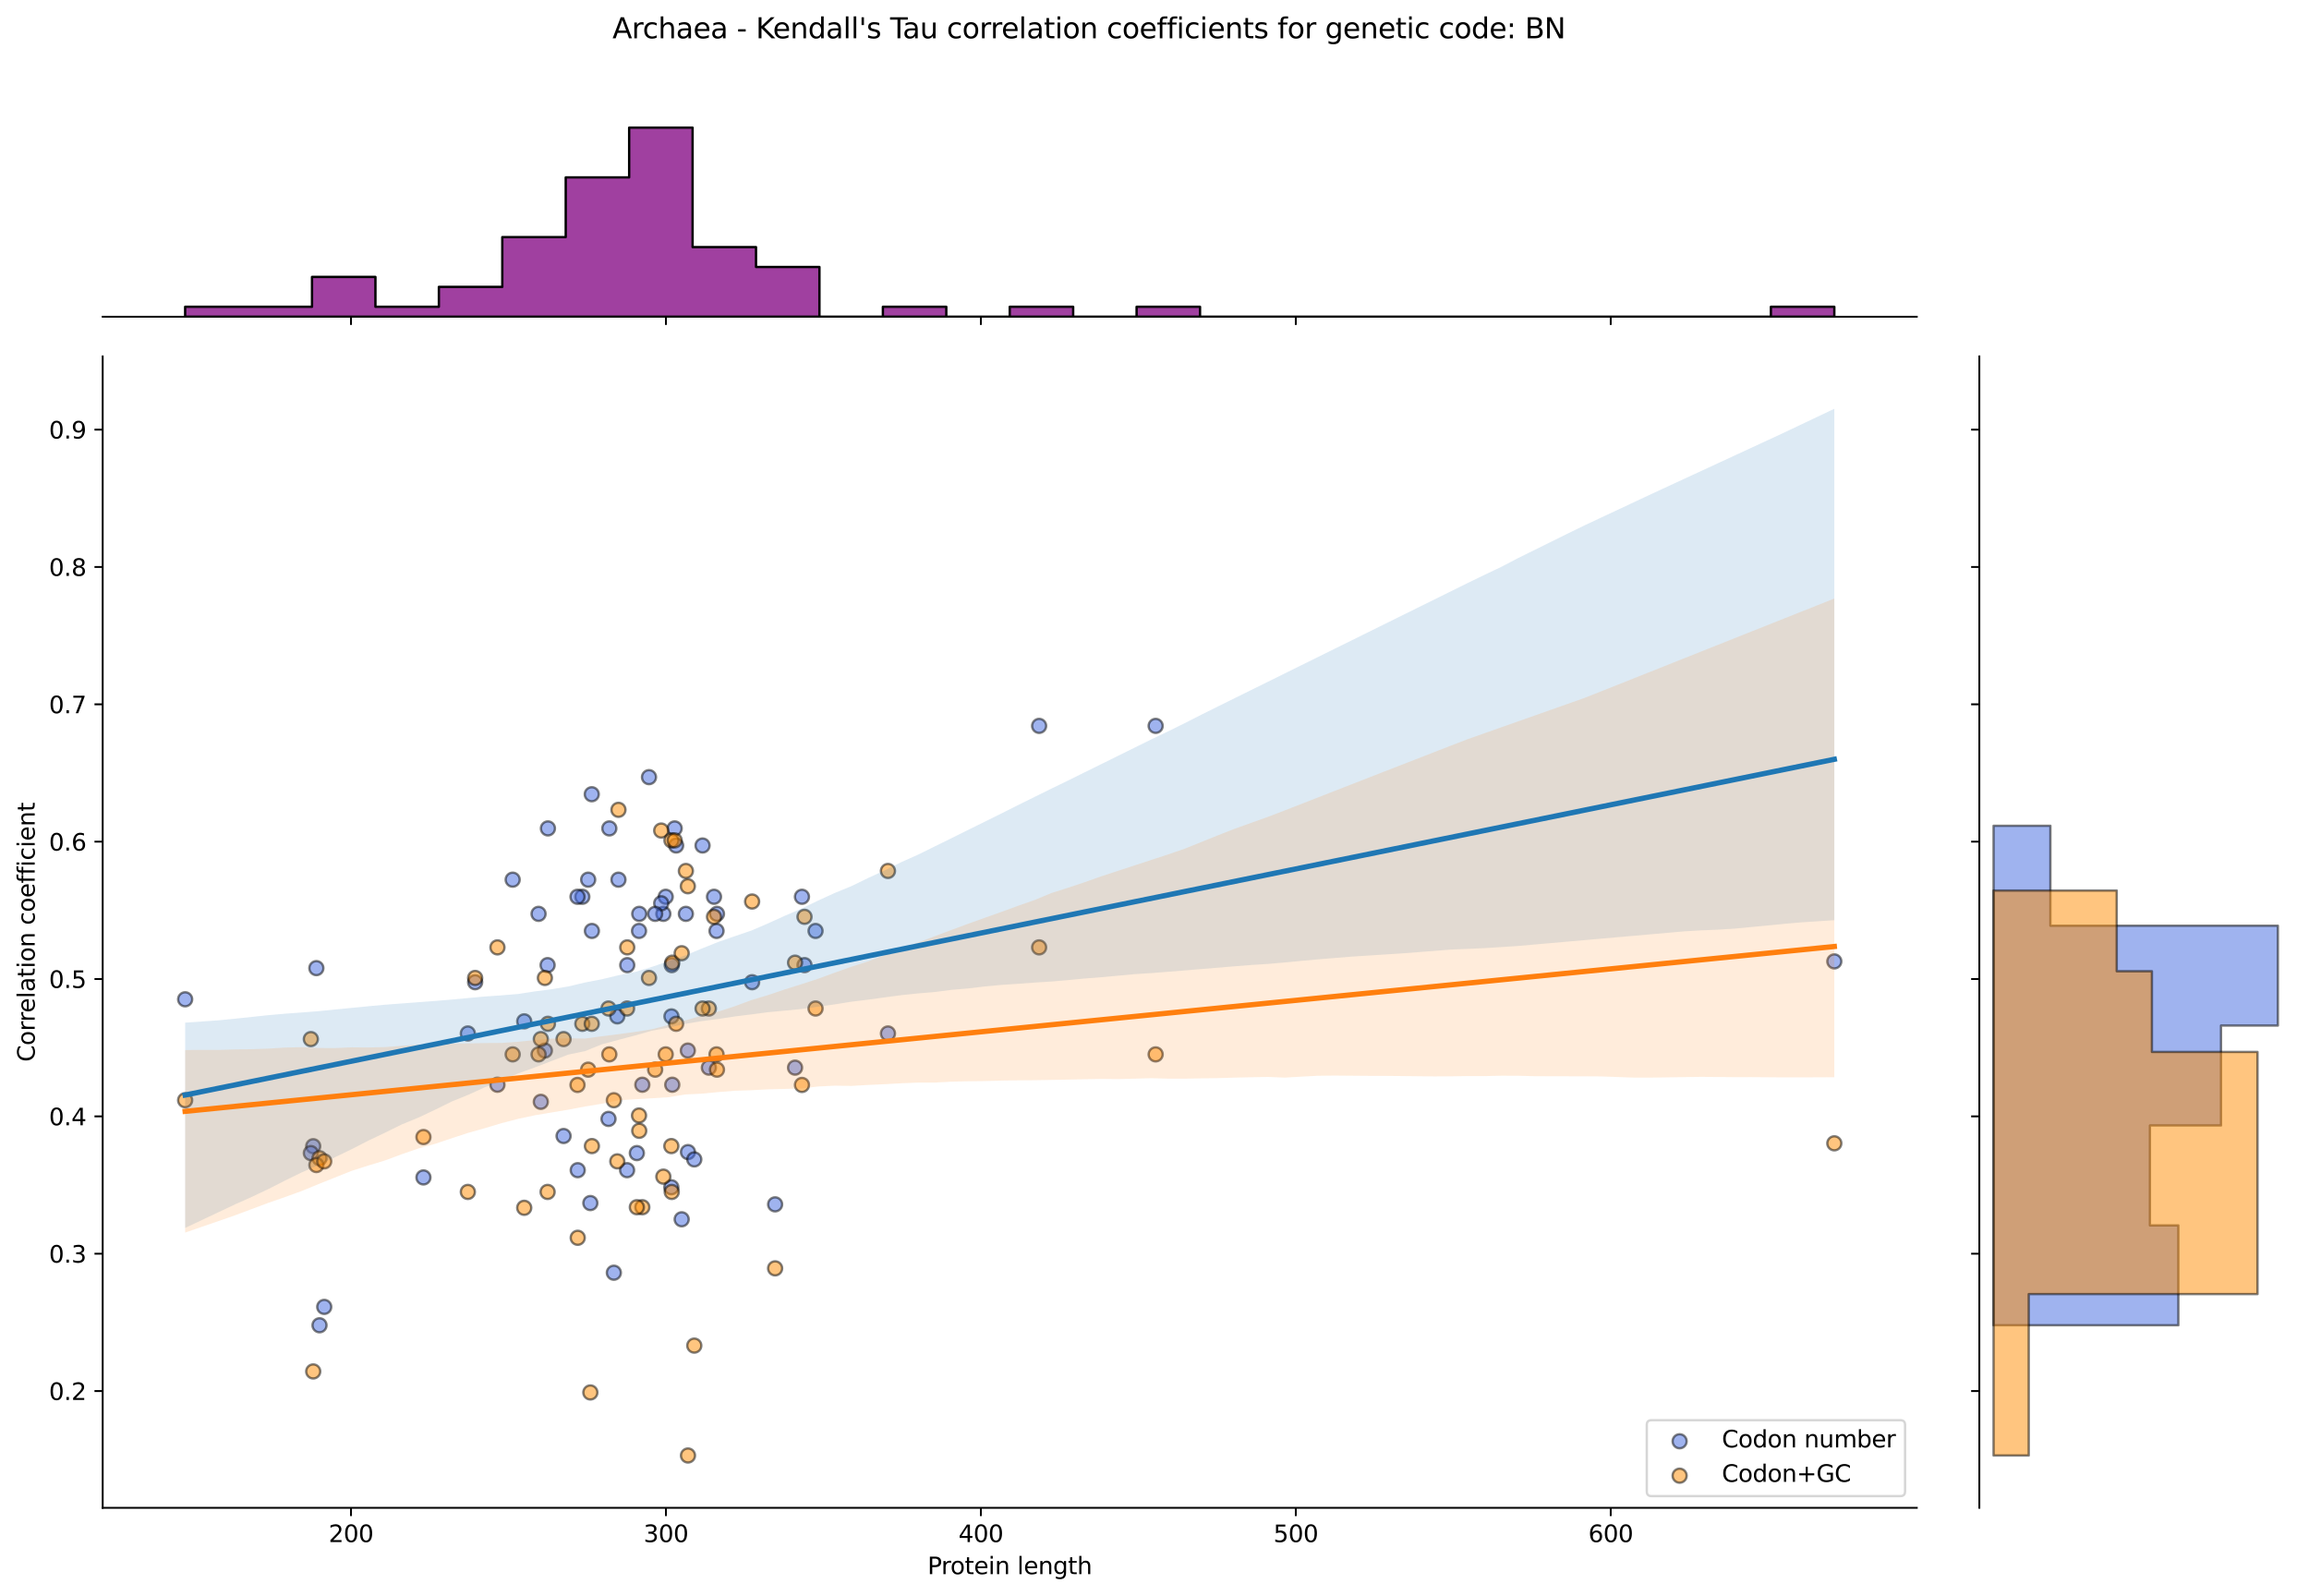 <?xml version="1.0" encoding="utf-8" standalone="no"?>
<!DOCTYPE svg PUBLIC "-//W3C//DTD SVG 1.1//EN"
  "http://www.w3.org/Graphics/SVG/1.1/DTD/svg11.dtd">
<svg xmlns:xlink="http://www.w3.org/1999/xlink" width="984.456pt" height="680.423pt" viewBox="0 0 984.456 680.423" xmlns="http://www.w3.org/2000/svg" version="1.1">
 <defs>
  <style type="text/css">*{stroke-linejoin: round; stroke-linecap: butt}</style>
 </defs>
 <g id="figure_1">
  <g id="patch_1">
   <path d="M 0 680.423 
L 984.456 680.423 
L 984.456 0 
L 0 0 
z
" style="fill: #ffffff"/>
  </g>
  <g id="axes_1">
   <g id="patch_2">
    <path d="M 43.781 642.867 
L 817.232 642.867 
L 817.232 151.966 
L 43.781 151.966 
z
" style="fill: #ffffff"/>
   </g>
   <g id="PathCollection_1">
    <defs>
     <path id="m94c7a16f79" d="M 0 3 
C 0.796 3 1.559 2.684 2.121 2.121 
C 2.684 1.559 3 0.796 3 0 
C 3 -0.796 2.684 -1.559 2.121 -2.121 
C 1.559 -2.684 0.796 -3 0 -3 
C -0.796 -3 -1.559 -2.684 -2.121 -2.121 
C -2.684 -1.559 -3 -0.796 -3 0 
C -3 0.796 -2.684 1.559 -2.121 2.121 
C -1.559 2.684 -0.796 3 0 3 
z
" style="stroke: #000000; stroke-opacity: 0.5"/>
    </defs>
    <g clip-path="url(#p3cbee9a643)">
     <use xlink:href="#m94c7a16f79" x="230.582" y="469.765" style="fill: #4169e1; fill-opacity: 0.5; stroke: #000000; stroke-opacity: 0.5"/>
     <use xlink:href="#m94c7a16f79" x="250.772" y="375.051" style="fill: #4169e1; fill-opacity: 0.5; stroke: #000000; stroke-opacity: 0.5"/>
     <use xlink:href="#m94c7a16f79" x="259.792" y="353.194" style="fill: #4169e1; fill-opacity: 0.5; stroke: #000000; stroke-opacity: 0.5"/>
     <use xlink:href="#m94c7a16f79" x="259.44" y="477.051" style="fill: #4169e1; fill-opacity: 0.5; stroke: #000000; stroke-opacity: 0.5"/>
     <use xlink:href="#m94c7a16f79" x="283.831" y="382.337" style="fill: #4169e1; fill-opacity: 0.5; stroke: #000000; stroke-opacity: 0.5"/>
     <use xlink:href="#m94c7a16f79" x="212.091" y="462.48" style="fill: #4169e1; fill-opacity: 0.5; stroke: #000000; stroke-opacity: 0.5"/>
     <use xlink:href="#m94c7a16f79" x="293.262" y="447.908" style="fill: #4169e1; fill-opacity: 0.5; stroke: #000000; stroke-opacity: 0.5"/>
     <use xlink:href="#m94c7a16f79" x="267.432" y="411.48" style="fill: #4169e1; fill-opacity: 0.5; stroke: #000000; stroke-opacity: 0.5"/>
     <use xlink:href="#m94c7a16f79" x="492.719" y="309.48" style="fill: #4169e1; fill-opacity: 0.5; stroke: #000000; stroke-opacity: 0.5"/>
     <use xlink:href="#m94c7a16f79" x="136.227" y="565.033" style="fill: #4169e1; fill-opacity: 0.5; stroke: #000000; stroke-opacity: 0.5"/>
     <use xlink:href="#m94c7a16f79" x="180.537" y="502.002" style="fill: #4169e1; fill-opacity: 0.5; stroke: #000000; stroke-opacity: 0.5"/>
     <use xlink:href="#m94c7a16f79" x="305.497" y="396.908" style="fill: #4169e1; fill-opacity: 0.5; stroke: #000000; stroke-opacity: 0.5"/>
     <use xlink:href="#m94c7a16f79" x="223.504" y="435.448" style="fill: #4169e1; fill-opacity: 0.5; stroke: #000000; stroke-opacity: 0.5"/>
     <use xlink:href="#m94c7a16f79" x="246.318" y="498.908" style="fill: #4169e1; fill-opacity: 0.5; stroke: #000000; stroke-opacity: 0.5"/>
     <use xlink:href="#m94c7a16f79" x="286.228" y="506.194" style="fill: #4169e1; fill-opacity: 0.5; stroke: #000000; stroke-opacity: 0.5"/>
     <use xlink:href="#m94c7a16f79" x="248.277" y="382.337" style="fill: #4169e1; fill-opacity: 0.5; stroke: #000000; stroke-opacity: 0.5"/>
     <use xlink:href="#m94c7a16f79" x="232.315" y="447.908" style="fill: #4169e1; fill-opacity: 0.5; stroke: #000000; stroke-opacity: 0.5"/>
     <use xlink:href="#m94c7a16f79" x="347.715" y="396.908" style="fill: #4169e1; fill-opacity: 0.5; stroke: #000000; stroke-opacity: 0.5"/>
     <use xlink:href="#m94c7a16f79" x="229.621" y="389.623" style="fill: #4169e1; fill-opacity: 0.5; stroke: #000000; stroke-opacity: 0.5"/>
     <use xlink:href="#m94c7a16f79" x="261.722" y="542.622" style="fill: #4169e1; fill-opacity: 0.5; stroke: #000000; stroke-opacity: 0.5"/>
     <use xlink:href="#m94c7a16f79" x="292.43" y="389.623" style="fill: #4169e1; fill-opacity: 0.5; stroke: #000000; stroke-opacity: 0.5"/>
     <use xlink:href="#m94c7a16f79" x="263.685" y="375.051" style="fill: #4169e1; fill-opacity: 0.5; stroke: #000000; stroke-opacity: 0.5"/>
     <use xlink:href="#m94c7a16f79" x="252.362" y="396.908" style="fill: #4169e1; fill-opacity: 0.5; stroke: #000000; stroke-opacity: 0.5"/>
     <use xlink:href="#m94c7a16f79" x="267.366" y="498.908" style="fill: #4169e1; fill-opacity: 0.5; stroke: #000000; stroke-opacity: 0.5"/>
     <use xlink:href="#m94c7a16f79" x="443.039" y="309.48" style="fill: #4169e1; fill-opacity: 0.5; stroke: #000000; stroke-opacity: 0.5"/>
     <use xlink:href="#m94c7a16f79" x="272.546" y="389.623" style="fill: #4169e1; fill-opacity: 0.5; stroke: #000000; stroke-opacity: 0.5"/>
     <use xlink:href="#m94c7a16f79" x="282.823" y="389.623" style="fill: #4169e1; fill-opacity: 0.5; stroke: #000000; stroke-opacity: 0.5"/>
     <use xlink:href="#m94c7a16f79" x="134.885" y="412.765" style="fill: #4169e1; fill-opacity: 0.5; stroke: #000000; stroke-opacity: 0.5"/>
     <use xlink:href="#m94c7a16f79" x="338.978" y="455.194" style="fill: #4169e1; fill-opacity: 0.5; stroke: #000000; stroke-opacity: 0.5"/>
     <use xlink:href="#m94c7a16f79" x="252.301" y="338.623" style="fill: #4169e1; fill-opacity: 0.5; stroke: #000000; stroke-opacity: 0.5"/>
     <use xlink:href="#m94c7a16f79" x="782.075" y="409.895" style="fill: #4169e1; fill-opacity: 0.5; stroke: #000000; stroke-opacity: 0.5"/>
     <use xlink:href="#m94c7a16f79" x="78.938" y="426.051" style="fill: #4169e1; fill-opacity: 0.5; stroke: #000000; stroke-opacity: 0.5"/>
     <use xlink:href="#m94c7a16f79" x="272.454" y="396.908" style="fill: #4169e1; fill-opacity: 0.5; stroke: #000000; stroke-opacity: 0.5"/>
     <use xlink:href="#m94c7a16f79" x="286.623" y="462.48" style="fill: #4169e1; fill-opacity: 0.5; stroke: #000000; stroke-opacity: 0.5"/>
     <use xlink:href="#m94c7a16f79" x="263.188" y="433.337" style="fill: #4169e1; fill-opacity: 0.5; stroke: #000000; stroke-opacity: 0.5"/>
     <use xlink:href="#m94c7a16f79" x="304.423" y="382.337" style="fill: #4169e1; fill-opacity: 0.5; stroke: #000000; stroke-opacity: 0.5"/>
     <use xlink:href="#m94c7a16f79" x="240.288" y="484.337" style="fill: #4169e1; fill-opacity: 0.5; stroke: #000000; stroke-opacity: 0.5"/>
     <use xlink:href="#m94c7a16f79" x="305.686" y="389.623" style="fill: #4169e1; fill-opacity: 0.5; stroke: #000000; stroke-opacity: 0.5"/>
     <use xlink:href="#m94c7a16f79" x="288.281" y="360.48" style="fill: #4169e1; fill-opacity: 0.5; stroke: #000000; stroke-opacity: 0.5"/>
     <use xlink:href="#m94c7a16f79" x="133.542" y="488.688" style="fill: #4169e1; fill-opacity: 0.5; stroke: #000000; stroke-opacity: 0.5"/>
     <use xlink:href="#m94c7a16f79" x="199.469" y="440.622" style="fill: #4169e1; fill-opacity: 0.5; stroke: #000000; stroke-opacity: 0.5"/>
     <use xlink:href="#m94c7a16f79" x="202.582" y="418.765" style="fill: #4169e1; fill-opacity: 0.5; stroke: #000000; stroke-opacity: 0.5"/>
     <use xlink:href="#m94c7a16f79" x="276.706" y="331.337" style="fill: #4169e1; fill-opacity: 0.5; stroke: #000000; stroke-opacity: 0.5"/>
     <use xlink:href="#m94c7a16f79" x="273.854" y="462.48" style="fill: #4169e1; fill-opacity: 0.5; stroke: #000000; stroke-opacity: 0.5"/>
     <use xlink:href="#m94c7a16f79" x="378.588" y="440.622" style="fill: #4169e1; fill-opacity: 0.5; stroke: #000000; stroke-opacity: 0.5"/>
     <use xlink:href="#m94c7a16f79" x="286.399" y="411.48" style="fill: #4169e1; fill-opacity: 0.5; stroke: #000000; stroke-opacity: 0.5"/>
     <use xlink:href="#m94c7a16f79" x="281.912" y="385.123" style="fill: #4169e1; fill-opacity: 0.5; stroke: #000000; stroke-opacity: 0.5"/>
     <use xlink:href="#m94c7a16f79" x="320.668" y="418.765" style="fill: #4169e1; fill-opacity: 0.5; stroke: #000000; stroke-opacity: 0.5"/>
     <use xlink:href="#m94c7a16f79" x="246.223" y="382.337" style="fill: #4169e1; fill-opacity: 0.5; stroke: #000000; stroke-opacity: 0.5"/>
     <use xlink:href="#m94c7a16f79" x="233.612" y="353.194" style="fill: #4169e1; fill-opacity: 0.5; stroke: #000000; stroke-opacity: 0.5"/>
     <use xlink:href="#m94c7a16f79" x="341.918" y="382.337" style="fill: #4169e1; fill-opacity: 0.5; stroke: #000000; stroke-opacity: 0.5"/>
     <use xlink:href="#m94c7a16f79" x="286.278" y="433.337" style="fill: #4169e1; fill-opacity: 0.5; stroke: #000000; stroke-opacity: 0.5"/>
     <use xlink:href="#m94c7a16f79" x="330.474" y="513.479" style="fill: #4169e1; fill-opacity: 0.5; stroke: #000000; stroke-opacity: 0.5"/>
     <use xlink:href="#m94c7a16f79" x="138.242" y="557.193" style="fill: #4169e1; fill-opacity: 0.5; stroke: #000000; stroke-opacity: 0.5"/>
     <use xlink:href="#m94c7a16f79" x="132.535" y="491.622" style="fill: #4169e1; fill-opacity: 0.5; stroke: #000000; stroke-opacity: 0.5"/>
     <use xlink:href="#m94c7a16f79" x="343.006" y="411.48" style="fill: #4169e1; fill-opacity: 0.5; stroke: #000000; stroke-opacity: 0.5"/>
     <use xlink:href="#m94c7a16f79" x="271.528" y="491.622" style="fill: #4169e1; fill-opacity: 0.5; stroke: #000000; stroke-opacity: 0.5"/>
     <use xlink:href="#m94c7a16f79" x="293.326" y="491.193" style="fill: #4169e1; fill-opacity: 0.5; stroke: #000000; stroke-opacity: 0.5"/>
     <use xlink:href="#m94c7a16f79" x="302.232" y="455.194" style="fill: #4169e1; fill-opacity: 0.5; stroke: #000000; stroke-opacity: 0.5"/>
     <use xlink:href="#m94c7a16f79" x="299.536" y="360.48" style="fill: #4169e1; fill-opacity: 0.5; stroke: #000000; stroke-opacity: 0.5"/>
     <use xlink:href="#m94c7a16f79" x="233.474" y="411.48" style="fill: #4169e1; fill-opacity: 0.5; stroke: #000000; stroke-opacity: 0.5"/>
     <use xlink:href="#m94c7a16f79" x="296.011" y="494.314" style="fill: #4169e1; fill-opacity: 0.5; stroke: #000000; stroke-opacity: 0.5"/>
     <use xlink:href="#m94c7a16f79" x="218.581" y="375.051" style="fill: #4169e1; fill-opacity: 0.5; stroke: #000000; stroke-opacity: 0.5"/>
     <use xlink:href="#m94c7a16f79" x="279.323" y="389.623" style="fill: #4169e1; fill-opacity: 0.5; stroke: #000000; stroke-opacity: 0.5"/>
     <use xlink:href="#m94c7a16f79" x="287.651" y="353.194" style="fill: #4169e1; fill-opacity: 0.5; stroke: #000000; stroke-opacity: 0.5"/>
     <use xlink:href="#m94c7a16f79" x="251.701" y="512.924" style="fill: #4169e1; fill-opacity: 0.5; stroke: #000000; stroke-opacity: 0.5"/>
     <use xlink:href="#m94c7a16f79" x="290.64" y="519.845" style="fill: #4169e1; fill-opacity: 0.5; stroke: #000000; stroke-opacity: 0.5"/>
    </g>
   </g>
   <g id="PathCollection_2">
    <defs>
     <path id="m92afa6a030" d="M 0 3 
C 0.796 3 1.559 2.684 2.121 2.121 
C 2.684 1.559 3 0.796 3 0 
C 3 -0.796 2.684 -1.559 2.121 -2.121 
C 1.559 -2.684 0.796 -3 0 -3 
C -0.796 -3 -1.559 -2.684 -2.121 -2.121 
C -2.684 -1.559 -3 -0.796 -3 0 
C -3 0.796 -2.684 1.559 -2.121 2.121 
C -1.559 2.684 -0.796 3 0 3 
z
" style="stroke: #000000; stroke-opacity: 0.5"/>
    </defs>
    <g clip-path="url(#p3cbee9a643)">
     <use xlink:href="#m92afa6a030" x="230.582" y="443.016" style="fill: #ff8c00; fill-opacity: 0.5; stroke: #000000; stroke-opacity: 0.5"/>
     <use xlink:href="#m92afa6a030" x="250.772" y="456.049" style="fill: #ff8c00; fill-opacity: 0.5; stroke: #000000; stroke-opacity: 0.5"/>
     <use xlink:href="#m92afa6a030" x="259.792" y="449.532" style="fill: #ff8c00; fill-opacity: 0.5; stroke: #000000; stroke-opacity: 0.5"/>
     <use xlink:href="#m92afa6a030" x="259.44" y="429.983" style="fill: #ff8c00; fill-opacity: 0.5; stroke: #000000; stroke-opacity: 0.5"/>
     <use xlink:href="#m92afa6a030" x="283.831" y="449.532" style="fill: #ff8c00; fill-opacity: 0.5; stroke: #000000; stroke-opacity: 0.5"/>
     <use xlink:href="#m92afa6a030" x="212.091" y="403.917" style="fill: #ff8c00; fill-opacity: 0.5; stroke: #000000; stroke-opacity: 0.5"/>
     <use xlink:href="#m92afa6a030" x="293.262" y="377.851" style="fill: #ff8c00; fill-opacity: 0.5; stroke: #000000; stroke-opacity: 0.5"/>
     <use xlink:href="#m92afa6a030" x="267.432" y="403.917" style="fill: #ff8c00; fill-opacity: 0.5; stroke: #000000; stroke-opacity: 0.5"/>
     <use xlink:href="#m92afa6a030" x="492.719" y="449.532" style="fill: #ff8c00; fill-opacity: 0.5; stroke: #000000; stroke-opacity: 0.5"/>
     <use xlink:href="#m92afa6a030" x="136.227" y="493.801" style="fill: #ff8c00; fill-opacity: 0.5; stroke: #000000; stroke-opacity: 0.5"/>
     <use xlink:href="#m92afa6a030" x="180.537" y="484.779" style="fill: #ff8c00; fill-opacity: 0.5; stroke: #000000; stroke-opacity: 0.5"/>
     <use xlink:href="#m92afa6a030" x="305.497" y="449.532" style="fill: #ff8c00; fill-opacity: 0.5; stroke: #000000; stroke-opacity: 0.5"/>
     <use xlink:href="#m92afa6a030" x="223.504" y="514.948" style="fill: #ff8c00; fill-opacity: 0.5; stroke: #000000; stroke-opacity: 0.5"/>
     <use xlink:href="#m92afa6a030" x="246.318" y="527.73" style="fill: #ff8c00; fill-opacity: 0.5; stroke: #000000; stroke-opacity: 0.5"/>
     <use xlink:href="#m92afa6a030" x="286.228" y="488.631" style="fill: #ff8c00; fill-opacity: 0.5; stroke: #000000; stroke-opacity: 0.5"/>
     <use xlink:href="#m92afa6a030" x="248.277" y="436.499" style="fill: #ff8c00; fill-opacity: 0.5; stroke: #000000; stroke-opacity: 0.5"/>
     <use xlink:href="#m92afa6a030" x="232.315" y="416.95" style="fill: #ff8c00; fill-opacity: 0.5; stroke: #000000; stroke-opacity: 0.5"/>
     <use xlink:href="#m92afa6a030" x="347.715" y="429.983" style="fill: #ff8c00; fill-opacity: 0.5; stroke: #000000; stroke-opacity: 0.5"/>
     <use xlink:href="#m92afa6a030" x="229.621" y="449.532" style="fill: #ff8c00; fill-opacity: 0.5; stroke: #000000; stroke-opacity: 0.5"/>
     <use xlink:href="#m92afa6a030" x="261.722" y="469.082" style="fill: #ff8c00; fill-opacity: 0.5; stroke: #000000; stroke-opacity: 0.5"/>
     <use xlink:href="#m92afa6a030" x="292.43" y="371.334" style="fill: #ff8c00; fill-opacity: 0.5; stroke: #000000; stroke-opacity: 0.5"/>
     <use xlink:href="#m92afa6a030" x="263.685" y="345.268" style="fill: #ff8c00; fill-opacity: 0.5; stroke: #000000; stroke-opacity: 0.5"/>
     <use xlink:href="#m92afa6a030" x="252.362" y="488.631" style="fill: #ff8c00; fill-opacity: 0.5; stroke: #000000; stroke-opacity: 0.5"/>
     <use xlink:href="#m92afa6a030" x="267.366" y="429.983" style="fill: #ff8c00; fill-opacity: 0.5; stroke: #000000; stroke-opacity: 0.5"/>
     <use xlink:href="#m92afa6a030" x="443.039" y="403.917" style="fill: #ff8c00; fill-opacity: 0.5; stroke: #000000; stroke-opacity: 0.5"/>
     <use xlink:href="#m92afa6a030" x="272.546" y="482.115" style="fill: #ff8c00; fill-opacity: 0.5; stroke: #000000; stroke-opacity: 0.5"/>
     <use xlink:href="#m92afa6a030" x="282.823" y="501.664" style="fill: #ff8c00; fill-opacity: 0.5; stroke: #000000; stroke-opacity: 0.5"/>
     <use xlink:href="#m92afa6a030" x="134.885" y="496.714" style="fill: #ff8c00; fill-opacity: 0.5; stroke: #000000; stroke-opacity: 0.5"/>
     <use xlink:href="#m92afa6a030" x="338.978" y="410.433" style="fill: #ff8c00; fill-opacity: 0.5; stroke: #000000; stroke-opacity: 0.5"/>
     <use xlink:href="#m92afa6a030" x="252.301" y="436.499" style="fill: #ff8c00; fill-opacity: 0.5; stroke: #000000; stroke-opacity: 0.5"/>
     <use xlink:href="#m92afa6a030" x="782.075" y="487.456" style="fill: #ff8c00; fill-opacity: 0.5; stroke: #000000; stroke-opacity: 0.5"/>
     <use xlink:href="#m92afa6a030" x="78.938" y="469.082" style="fill: #ff8c00; fill-opacity: 0.5; stroke: #000000; stroke-opacity: 0.5"/>
     <use xlink:href="#m92afa6a030" x="272.454" y="475.598" style="fill: #ff8c00; fill-opacity: 0.5; stroke: #000000; stroke-opacity: 0.5"/>
     <use xlink:href="#m92afa6a030" x="286.623" y="410.433" style="fill: #ff8c00; fill-opacity: 0.5; stroke: #000000; stroke-opacity: 0.5"/>
     <use xlink:href="#m92afa6a030" x="263.188" y="495.148" style="fill: #ff8c00; fill-opacity: 0.5; stroke: #000000; stroke-opacity: 0.5"/>
     <use xlink:href="#m92afa6a030" x="304.423" y="390.884" style="fill: #ff8c00; fill-opacity: 0.5; stroke: #000000; stroke-opacity: 0.5"/>
     <use xlink:href="#m92afa6a030" x="240.288" y="443.016" style="fill: #ff8c00; fill-opacity: 0.5; stroke: #000000; stroke-opacity: 0.5"/>
     <use xlink:href="#m92afa6a030" x="305.686" y="456.049" style="fill: #ff8c00; fill-opacity: 0.5; stroke: #000000; stroke-opacity: 0.5"/>
     <use xlink:href="#m92afa6a030" x="288.281" y="436.499" style="fill: #ff8c00; fill-opacity: 0.5; stroke: #000000; stroke-opacity: 0.5"/>
     <use xlink:href="#m92afa6a030" x="133.542" y="584.717" style="fill: #ff8c00; fill-opacity: 0.5; stroke: #000000; stroke-opacity: 0.5"/>
     <use xlink:href="#m92afa6a030" x="199.469" y="508.181" style="fill: #ff8c00; fill-opacity: 0.5; stroke: #000000; stroke-opacity: 0.5"/>
     <use xlink:href="#m92afa6a030" x="202.582" y="416.95" style="fill: #ff8c00; fill-opacity: 0.5; stroke: #000000; stroke-opacity: 0.5"/>
     <use xlink:href="#m92afa6a030" x="276.706" y="416.95" style="fill: #ff8c00; fill-opacity: 0.5; stroke: #000000; stroke-opacity: 0.5"/>
     <use xlink:href="#m92afa6a030" x="273.854" y="514.697" style="fill: #ff8c00; fill-opacity: 0.5; stroke: #000000; stroke-opacity: 0.5"/>
     <use xlink:href="#m92afa6a030" x="378.588" y="371.334" style="fill: #ff8c00; fill-opacity: 0.5; stroke: #000000; stroke-opacity: 0.5"/>
     <use xlink:href="#m92afa6a030" x="286.399" y="508.181" style="fill: #ff8c00; fill-opacity: 0.5; stroke: #000000; stroke-opacity: 0.5"/>
     <use xlink:href="#m92afa6a030" x="281.912" y="354.104" style="fill: #ff8c00; fill-opacity: 0.5; stroke: #000000; stroke-opacity: 0.5"/>
     <use xlink:href="#m92afa6a030" x="320.668" y="384.367" style="fill: #ff8c00; fill-opacity: 0.5; stroke: #000000; stroke-opacity: 0.5"/>
     <use xlink:href="#m92afa6a030" x="246.223" y="462.565" style="fill: #ff8c00; fill-opacity: 0.5; stroke: #000000; stroke-opacity: 0.5"/>
     <use xlink:href="#m92afa6a030" x="233.612" y="436.499" style="fill: #ff8c00; fill-opacity: 0.5; stroke: #000000; stroke-opacity: 0.5"/>
     <use xlink:href="#m92afa6a030" x="341.918" y="462.565" style="fill: #ff8c00; fill-opacity: 0.5; stroke: #000000; stroke-opacity: 0.5"/>
     <use xlink:href="#m92afa6a030" x="286.278" y="358.301" style="fill: #ff8c00; fill-opacity: 0.5; stroke: #000000; stroke-opacity: 0.5"/>
     <use xlink:href="#m92afa6a030" x="330.474" y="540.763" style="fill: #ff8c00; fill-opacity: 0.5; stroke: #000000; stroke-opacity: 0.5"/>
     <use xlink:href="#m92afa6a030" x="138.242" y="495.148" style="fill: #ff8c00; fill-opacity: 0.5; stroke: #000000; stroke-opacity: 0.5"/>
     <use xlink:href="#m92afa6a030" x="132.535" y="443.016" style="fill: #ff8c00; fill-opacity: 0.5; stroke: #000000; stroke-opacity: 0.5"/>
     <use xlink:href="#m92afa6a030" x="343.006" y="390.884" style="fill: #ff8c00; fill-opacity: 0.5; stroke: #000000; stroke-opacity: 0.5"/>
     <use xlink:href="#m92afa6a030" x="271.528" y="514.697" style="fill: #ff8c00; fill-opacity: 0.5; stroke: #000000; stroke-opacity: 0.5"/>
     <use xlink:href="#m92afa6a030" x="293.326" y="620.553" style="fill: #ff8c00; fill-opacity: 0.5; stroke: #000000; stroke-opacity: 0.5"/>
     <use xlink:href="#m92afa6a030" x="302.232" y="429.983" style="fill: #ff8c00; fill-opacity: 0.5; stroke: #000000; stroke-opacity: 0.5"/>
     <use xlink:href="#m92afa6a030" x="299.536" y="429.983" style="fill: #ff8c00; fill-opacity: 0.5; stroke: #000000; stroke-opacity: 0.5"/>
     <use xlink:href="#m92afa6a030" x="233.474" y="508.181" style="fill: #ff8c00; fill-opacity: 0.5; stroke: #000000; stroke-opacity: 0.5"/>
     <use xlink:href="#m92afa6a030" x="296.011" y="573.7" style="fill: #ff8c00; fill-opacity: 0.5; stroke: #000000; stroke-opacity: 0.5"/>
     <use xlink:href="#m92afa6a030" x="218.581" y="449.532" style="fill: #ff8c00; fill-opacity: 0.5; stroke: #000000; stroke-opacity: 0.5"/>
     <use xlink:href="#m92afa6a030" x="279.323" y="456.049" style="fill: #ff8c00; fill-opacity: 0.5; stroke: #000000; stroke-opacity: 0.5"/>
     <use xlink:href="#m92afa6a030" x="287.651" y="358.301" style="fill: #ff8c00; fill-opacity: 0.5; stroke: #000000; stroke-opacity: 0.5"/>
     <use xlink:href="#m92afa6a030" x="251.701" y="593.674" style="fill: #ff8c00; fill-opacity: 0.5; stroke: #000000; stroke-opacity: 0.5"/>
     <use xlink:href="#m92afa6a030" x="290.64" y="406.409" style="fill: #ff8c00; fill-opacity: 0.5; stroke: #000000; stroke-opacity: 0.5"/>
    </g>
   </g>
   <g id="PolyCollection_1">
    <path d="M 78.938 436.008 
L 78.938 523.532 
L 86.04 520.178 
L 93.143 516.824 
L 100.245 513.47 
L 107.348 510.304 
L 114.45 506.929 
L 121.552 503.32 
L 128.655 499.838 
L 135.757 496.719 
L 142.86 493.371 
L 149.962 489.941 
L 157.064 486.3 
L 164.167 482.919 
L 171.269 479.421 
L 178.372 476.494 
L 185.474 473.158 
L 192.576 469.64 
L 199.679 466.753 
L 206.781 463.521 
L 213.884 460.646 
L 220.986 457.635 
L 228.088 455.072 
L 235.191 452.343 
L 242.293 449.627 
L 249.396 448.155 
L 256.498 445.294 
L 263.6 443.373 
L 270.703 441.488 
L 277.805 439.463 
L 284.908 438.133 
L 292.01 436.563 
L 299.112 435.357 
L 306.215 434.447 
L 313.317 433.359 
L 320.419 432.485 
L 327.522 431.546 
L 334.624 430.879 
L 341.727 430.193 
L 348.829 429.193 
L 355.931 428.207 
L 363.034 427.073 
L 370.136 426.208 
L 377.239 425.228 
L 384.341 424.281 
L 391.443 423.544 
L 398.546 422.957 
L 405.648 422.025 
L 412.751 421.429 
L 419.853 420.574 
L 426.955 419.918 
L 434.058 419.446 
L 441.16 418.918 
L 448.263 418.477 
L 455.365 417.867 
L 462.467 417.191 
L 469.57 416.627 
L 476.672 415.986 
L 483.775 415.328 
L 490.877 414.874 
L 497.979 414.316 
L 505.082 413.751 
L 512.184 413.161 
L 519.287 412.572 
L 526.389 411.982 
L 533.491 411.42 
L 540.594 410.973 
L 547.696 410.349 
L 554.799 409.669 
L 561.901 409.033 
L 569.003 408.444 
L 576.106 407.867 
L 583.208 407.412 
L 590.31 406.961 
L 597.413 406.502 
L 604.515 405.962 
L 611.618 405.407 
L 618.72 404.853 
L 625.822 404.551 
L 632.925 404.241 
L 640.027 403.789 
L 647.13 403.323 
L 654.232 402.699 
L 661.334 402.074 
L 668.437 401.45 
L 675.539 400.825 
L 682.642 400.201 
L 689.744 399.576 
L 696.846 398.952 
L 703.949 398.327 
L 711.051 397.703 
L 718.154 397.078 
L 725.256 396.659 
L 732.358 396.374 
L 739.461 395.931 
L 746.563 395.249 
L 753.666 394.568 
L 760.768 393.886 
L 767.87 393.253 
L 774.973 392.791 
L 782.075 392.33 
L 782.075 174.279 
L 782.075 174.279 
L 774.973 177.65 
L 767.87 181.021 
L 760.768 184.392 
L 753.666 187.691 
L 746.563 190.976 
L 739.461 194.261 
L 732.358 197.546 
L 725.256 200.83 
L 718.154 204.115 
L 711.051 207.4 
L 703.949 210.694 
L 696.846 214.021 
L 689.744 217.349 
L 682.642 220.676 
L 675.539 224.007 
L 668.437 227.476 
L 661.334 230.987 
L 654.232 234.497 
L 647.13 238.008 
L 640.027 241.718 
L 632.925 245.094 
L 625.822 248.538 
L 618.72 252.048 
L 611.618 255.559 
L 604.515 259.069 
L 597.413 262.579 
L 590.31 266.09 
L 583.208 269.6 
L 576.106 273.11 
L 569.003 276.62 
L 561.901 280.131 
L 554.799 283.641 
L 547.696 287.151 
L 540.594 290.662 
L 533.491 294.172 
L 526.389 297.682 
L 519.287 301.192 
L 512.184 304.723 
L 505.082 308.331 
L 497.979 311.849 
L 490.877 315.234 
L 483.775 318.744 
L 476.672 322.254 
L 469.57 325.766 
L 462.467 329.275 
L 455.365 332.786 
L 448.263 336.233 
L 441.16 339.741 
L 434.058 343.254 
L 426.955 346.826 
L 419.853 350.337 
L 412.751 353.847 
L 405.648 357.369 
L 398.546 360.867 
L 391.443 364.378 
L 384.341 367.539 
L 377.239 371.073 
L 370.136 374.332 
L 363.034 377.795 
L 355.931 380.697 
L 348.829 383.954 
L 341.727 387.363 
L 334.624 390.438 
L 327.522 393.664 
L 320.419 396.726 
L 313.317 399.138 
L 306.215 401.609 
L 299.112 404.457 
L 292.01 407.418 
L 284.908 409.849 
L 277.805 412.273 
L 270.703 414.419 
L 263.6 415.822 
L 256.498 417.535 
L 249.396 418.896 
L 242.293 420.581 
L 235.191 421.755 
L 228.088 422.672 
L 220.986 423.779 
L 213.884 424.363 
L 206.781 424.861 
L 199.679 425.502 
L 192.576 426.171 
L 185.474 426.76 
L 178.372 427.294 
L 171.269 427.828 
L 164.167 428.364 
L 157.064 429.012 
L 149.962 429.711 
L 142.86 430.41 
L 135.757 431.108 
L 128.655 431.672 
L 121.552 432.192 
L 114.45 432.814 
L 107.348 433.567 
L 100.245 434.321 
L 93.143 435.02 
L 86.04 435.513 
L 78.938 436.008 
z
" clip-path="url(#p3cbee9a643)" style="fill: #1f77b4; fill-opacity: 0.15"/>
   </g>
   <g id="PolyCollection_2">
    <path d="M 78.938 447.699 
L 78.938 525.516 
L 86.04 523.057 
L 93.143 520.613 
L 100.245 518.139 
L 107.348 515.477 
L 114.45 512.821 
L 121.552 510.352 
L 128.655 507.779 
L 135.757 504.863 
L 142.86 502.023 
L 149.962 499.184 
L 157.064 496.913 
L 164.167 494.755 
L 171.269 492.116 
L 178.372 489.656 
L 185.474 487.689 
L 192.576 485.302 
L 199.679 482.976 
L 206.781 480.98 
L 213.884 478.842 
L 220.986 477.005 
L 228.088 475.494 
L 235.191 474.303 
L 242.293 473.119 
L 249.396 471.762 
L 256.498 470.606 
L 263.6 469.117 
L 270.703 468.678 
L 277.805 468.259 
L 284.908 467.834 
L 292.01 466.635 
L 299.112 466.293 
L 306.215 465.611 
L 313.317 465.042 
L 320.419 464.817 
L 327.522 464.444 
L 334.624 464.264 
L 341.727 464.052 
L 348.829 463.227 
L 355.931 462.874 
L 363.034 462.983 
L 370.136 462.568 
L 377.239 462.247 
L 384.341 461.852 
L 391.443 461.566 
L 398.546 461.561 
L 405.648 461.169 
L 412.751 460.992 
L 419.853 460.913 
L 426.955 460.702 
L 434.058 460.599 
L 441.16 460.547 
L 448.263 460.425 
L 455.365 460.296 
L 462.467 460.133 
L 469.57 460.009 
L 476.672 460.084 
L 483.775 459.888 
L 490.877 459.688 
L 497.979 459.887 
L 505.082 459.89 
L 512.184 459.762 
L 519.287 459.66 
L 526.389 459.447 
L 533.491 459.288 
L 540.594 459.15 
L 547.696 459.444 
L 554.799 459.031 
L 561.901 458.651 
L 569.003 458.571 
L 576.106 458.632 
L 583.208 458.692 
L 590.31 458.708 
L 597.413 458.773 
L 604.515 458.853 
L 611.618 458.933 
L 618.72 458.889 
L 625.822 458.781 
L 632.925 458.796 
L 640.027 458.633 
L 647.13 458.647 
L 654.232 458.836 
L 661.334 458.855 
L 668.437 458.874 
L 675.539 458.893 
L 682.642 458.935 
L 689.744 459.192 
L 696.846 459.446 
L 703.949 459.439 
L 711.051 459.333 
L 718.154 459.228 
L 725.256 459.122 
L 732.358 459.18 
L 739.461 459.253 
L 746.563 459.239 
L 753.666 459.293 
L 760.768 459.345 
L 767.87 459.343 
L 774.973 459.312 
L 782.075 459.278 
L 782.075 255.188 
L 782.075 255.188 
L 774.973 258.013 
L 767.87 260.839 
L 760.768 263.664 
L 753.666 266.489 
L 746.563 269.315 
L 739.461 272.143 
L 732.358 274.97 
L 725.256 277.798 
L 718.154 280.626 
L 711.051 283.454 
L 703.949 286.281 
L 696.846 289.109 
L 689.744 291.937 
L 682.642 294.764 
L 675.539 297.578 
L 668.437 300.085 
L 661.334 302.591 
L 654.232 305.097 
L 647.13 307.603 
L 640.027 310.11 
L 632.925 312.616 
L 625.822 315.122 
L 618.72 317.856 
L 611.618 320.62 
L 604.515 323.384 
L 597.413 326.148 
L 590.31 328.912 
L 583.208 331.68 
L 576.106 334.453 
L 569.003 337.226 
L 561.901 340 
L 554.799 342.773 
L 547.696 345.546 
L 540.594 348.272 
L 533.491 350.812 
L 526.389 353.352 
L 519.287 356.132 
L 512.184 358.995 
L 505.082 361.858 
L 497.979 364.3 
L 490.877 366.627 
L 483.775 368.954 
L 476.672 371.281 
L 469.57 373.607 
L 462.467 376.133 
L 455.365 378.5 
L 448.263 380.754 
L 441.16 383.706 
L 434.058 386.187 
L 426.955 388.789 
L 419.853 391.313 
L 412.751 393.857 
L 405.648 396.488 
L 398.546 399.161 
L 391.443 401.835 
L 384.341 404.508 
L 377.239 407.188 
L 370.136 409.873 
L 363.034 412.162 
L 355.931 414.68 
L 348.829 417.282 
L 341.727 419.606 
L 334.624 421.833 
L 327.522 424.234 
L 320.419 426.362 
L 313.317 429.001 
L 306.215 431.307 
L 299.112 433.005 
L 292.01 435.121 
L 284.908 437.035 
L 277.805 438.853 
L 270.703 439.977 
L 263.6 440.936 
L 256.498 441.818 
L 249.396 442.791 
L 242.293 442.683 
L 235.191 442.832 
L 228.088 443.441 
L 220.986 444.153 
L 213.884 444.66 
L 206.781 444.706 
L 199.679 444.858 
L 192.576 444.936 
L 185.474 445.117 
L 178.372 445.363 
L 171.269 445.894 
L 164.167 446.43 
L 157.064 446.602 
L 149.962 446.531 
L 142.86 446.847 
L 135.757 446.811 
L 128.655 446.47 
L 121.552 446.633 
L 114.45 447.077 
L 107.348 447.326 
L 100.245 447.424 
L 93.143 447.642 
L 86.04 447.613 
L 78.938 447.699 
z
" clip-path="url(#p3cbee9a643)" style="fill: #ff7f0e; fill-opacity: 0.15"/>
   </g>
   <g id="matplotlib.axis_1">
    <g id="xtick_1">
     <g id="line2d_1">
      <defs>
       <path id="md60239ca98" d="M 0 0 
L 0 3.5 
" style="stroke: #000000; stroke-width: 0.8"/>
      </defs>
      <g>
       <use xlink:href="#md60239ca98" x="149.655" y="642.867" style="stroke: #000000; stroke-width: 0.8"/>
      </g>
     </g>
     <g id="text_1">
      <!-- 200 -->
      <g transform="translate(140.111 657.465) scale(0.1 -0.1)">
       <defs>
        <path id="DejaVuSans-32" d="M 1228 531 
L 3431 531 
L 3431 0 
L 469 0 
L 469 531 
Q 828 903 1448 1529 
Q 2069 2156 2228 2338 
Q 2531 2678 2651 2914 
Q 2772 3150 2772 3378 
Q 2772 3750 2511 3984 
Q 2250 4219 1831 4219 
Q 1534 4219 1204 4116 
Q 875 4013 500 3803 
L 500 4441 
Q 881 4594 1212 4672 
Q 1544 4750 1819 4750 
Q 2544 4750 2975 4387 
Q 3406 4025 3406 3419 
Q 3406 3131 3298 2873 
Q 3191 2616 2906 2266 
Q 2828 2175 2409 1742 
Q 1991 1309 1228 531 
z
" transform="scale(0.016)"/>
        <path id="DejaVuSans-30" d="M 2034 4250 
Q 1547 4250 1301 3770 
Q 1056 3291 1056 2328 
Q 1056 1369 1301 889 
Q 1547 409 2034 409 
Q 2525 409 2770 889 
Q 3016 1369 3016 2328 
Q 3016 3291 2770 3770 
Q 2525 4250 2034 4250 
z
M 2034 4750 
Q 2819 4750 3233 4129 
Q 3647 3509 3647 2328 
Q 3647 1150 3233 529 
Q 2819 -91 2034 -91 
Q 1250 -91 836 529 
Q 422 1150 422 2328 
Q 422 3509 836 4129 
Q 1250 4750 2034 4750 
z
" transform="scale(0.016)"/>
       </defs>
       <use xlink:href="#DejaVuSans-32"/>
       <use xlink:href="#DejaVuSans-30" x="63.623"/>
       <use xlink:href="#DejaVuSans-30" x="127.246"/>
      </g>
     </g>
    </g>
    <g id="xtick_2">
     <g id="line2d_2">
      <g>
       <use xlink:href="#md60239ca98" x="283.926" y="642.867" style="stroke: #000000; stroke-width: 0.8"/>
      </g>
     </g>
     <g id="text_2">
      <!-- 300 -->
      <g transform="translate(274.383 657.465) scale(0.1 -0.1)">
       <defs>
        <path id="DejaVuSans-33" d="M 2597 2516 
Q 3050 2419 3304 2112 
Q 3559 1806 3559 1356 
Q 3559 666 3084 287 
Q 2609 -91 1734 -91 
Q 1441 -91 1130 -33 
Q 819 25 488 141 
L 488 750 
Q 750 597 1062 519 
Q 1375 441 1716 441 
Q 2309 441 2620 675 
Q 2931 909 2931 1356 
Q 2931 1769 2642 2001 
Q 2353 2234 1838 2234 
L 1294 2234 
L 1294 2753 
L 1863 2753 
Q 2328 2753 2575 2939 
Q 2822 3125 2822 3475 
Q 2822 3834 2567 4026 
Q 2313 4219 1838 4219 
Q 1578 4219 1281 4162 
Q 984 4106 628 3988 
L 628 4550 
Q 988 4650 1302 4700 
Q 1616 4750 1894 4750 
Q 2613 4750 3031 4423 
Q 3450 4097 3450 3541 
Q 3450 3153 3228 2886 
Q 3006 2619 2597 2516 
z
" transform="scale(0.016)"/>
       </defs>
       <use xlink:href="#DejaVuSans-33"/>
       <use xlink:href="#DejaVuSans-30" x="63.623"/>
       <use xlink:href="#DejaVuSans-30" x="127.246"/>
      </g>
     </g>
    </g>
    <g id="xtick_3">
     <g id="line2d_3">
      <g>
       <use xlink:href="#md60239ca98" x="418.198" y="642.867" style="stroke: #000000; stroke-width: 0.8"/>
      </g>
     </g>
     <g id="text_3">
      <!-- 400 -->
      <g transform="translate(408.655 657.465) scale(0.1 -0.1)">
       <defs>
        <path id="DejaVuSans-34" d="M 2419 4116 
L 825 1625 
L 2419 1625 
L 2419 4116 
z
M 2253 4666 
L 3047 4666 
L 3047 1625 
L 3713 1625 
L 3713 1100 
L 3047 1100 
L 3047 0 
L 2419 0 
L 2419 1100 
L 313 1100 
L 313 1709 
L 2253 4666 
z
" transform="scale(0.016)"/>
       </defs>
       <use xlink:href="#DejaVuSans-34"/>
       <use xlink:href="#DejaVuSans-30" x="63.623"/>
       <use xlink:href="#DejaVuSans-30" x="127.246"/>
      </g>
     </g>
    </g>
    <g id="xtick_4">
     <g id="line2d_4">
      <g>
       <use xlink:href="#md60239ca98" x="552.47" y="642.867" style="stroke: #000000; stroke-width: 0.8"/>
      </g>
     </g>
     <g id="text_4">
      <!-- 500 -->
      <g transform="translate(542.926 657.465) scale(0.1 -0.1)">
       <defs>
        <path id="DejaVuSans-35" d="M 691 4666 
L 3169 4666 
L 3169 4134 
L 1269 4134 
L 1269 2991 
Q 1406 3038 1543 3061 
Q 1681 3084 1819 3084 
Q 2600 3084 3056 2656 
Q 3513 2228 3513 1497 
Q 3513 744 3044 326 
Q 2575 -91 1722 -91 
Q 1428 -91 1123 -41 
Q 819 9 494 109 
L 494 744 
Q 775 591 1075 516 
Q 1375 441 1709 441 
Q 2250 441 2565 725 
Q 2881 1009 2881 1497 
Q 2881 1984 2565 2268 
Q 2250 2553 1709 2553 
Q 1456 2553 1204 2497 
Q 953 2441 691 2322 
L 691 4666 
z
" transform="scale(0.016)"/>
       </defs>
       <use xlink:href="#DejaVuSans-35"/>
       <use xlink:href="#DejaVuSans-30" x="63.623"/>
       <use xlink:href="#DejaVuSans-30" x="127.246"/>
      </g>
     </g>
    </g>
    <g id="xtick_5">
     <g id="line2d_5">
      <g>
       <use xlink:href="#md60239ca98" x="686.742" y="642.867" style="stroke: #000000; stroke-width: 0.8"/>
      </g>
     </g>
     <g id="text_5">
      <!-- 600 -->
      <g transform="translate(677.198 657.465) scale(0.1 -0.1)">
       <defs>
        <path id="DejaVuSans-36" d="M 2113 2584 
Q 1688 2584 1439 2293 
Q 1191 2003 1191 1497 
Q 1191 994 1439 701 
Q 1688 409 2113 409 
Q 2538 409 2786 701 
Q 3034 994 3034 1497 
Q 3034 2003 2786 2293 
Q 2538 2584 2113 2584 
z
M 3366 4563 
L 3366 3988 
Q 3128 4100 2886 4159 
Q 2644 4219 2406 4219 
Q 1781 4219 1451 3797 
Q 1122 3375 1075 2522 
Q 1259 2794 1537 2939 
Q 1816 3084 2150 3084 
Q 2853 3084 3261 2657 
Q 3669 2231 3669 1497 
Q 3669 778 3244 343 
Q 2819 -91 2113 -91 
Q 1303 -91 875 529 
Q 447 1150 447 2328 
Q 447 3434 972 4092 
Q 1497 4750 2381 4750 
Q 2619 4750 2861 4703 
Q 3103 4656 3366 4563 
z
" transform="scale(0.016)"/>
       </defs>
       <use xlink:href="#DejaVuSans-36"/>
       <use xlink:href="#DejaVuSans-30" x="63.623"/>
       <use xlink:href="#DejaVuSans-30" x="127.246"/>
      </g>
     </g>
    </g>
    <g id="text_6">
     <!-- Protein length -->
     <g transform="translate(395.456 671.143) scale(0.1 -0.1)">
      <defs>
       <path id="DejaVuSans-50" d="M 1259 4147 
L 1259 2394 
L 2053 2394 
Q 2494 2394 2734 2622 
Q 2975 2850 2975 3272 
Q 2975 3691 2734 3919 
Q 2494 4147 2053 4147 
L 1259 4147 
z
M 628 4666 
L 2053 4666 
Q 2838 4666 3239 4311 
Q 3641 3956 3641 3272 
Q 3641 2581 3239 2228 
Q 2838 1875 2053 1875 
L 1259 1875 
L 1259 0 
L 628 0 
L 628 4666 
z
" transform="scale(0.016)"/>
       <path id="DejaVuSans-72" d="M 2631 2963 
Q 2534 3019 2420 3045 
Q 2306 3072 2169 3072 
Q 1681 3072 1420 2755 
Q 1159 2438 1159 1844 
L 1159 0 
L 581 0 
L 581 3500 
L 1159 3500 
L 1159 2956 
Q 1341 3275 1631 3429 
Q 1922 3584 2338 3584 
Q 2397 3584 2469 3576 
Q 2541 3569 2628 3553 
L 2631 2963 
z
" transform="scale(0.016)"/>
       <path id="DejaVuSans-6f" d="M 1959 3097 
Q 1497 3097 1228 2736 
Q 959 2375 959 1747 
Q 959 1119 1226 758 
Q 1494 397 1959 397 
Q 2419 397 2687 759 
Q 2956 1122 2956 1747 
Q 2956 2369 2687 2733 
Q 2419 3097 1959 3097 
z
M 1959 3584 
Q 2709 3584 3137 3096 
Q 3566 2609 3566 1747 
Q 3566 888 3137 398 
Q 2709 -91 1959 -91 
Q 1206 -91 779 398 
Q 353 888 353 1747 
Q 353 2609 779 3096 
Q 1206 3584 1959 3584 
z
" transform="scale(0.016)"/>
       <path id="DejaVuSans-74" d="M 1172 4494 
L 1172 3500 
L 2356 3500 
L 2356 3053 
L 1172 3053 
L 1172 1153 
Q 1172 725 1289 603 
Q 1406 481 1766 481 
L 2356 481 
L 2356 0 
L 1766 0 
Q 1100 0 847 248 
Q 594 497 594 1153 
L 594 3053 
L 172 3053 
L 172 3500 
L 594 3500 
L 594 4494 
L 1172 4494 
z
" transform="scale(0.016)"/>
       <path id="DejaVuSans-65" d="M 3597 1894 
L 3597 1613 
L 953 1613 
Q 991 1019 1311 708 
Q 1631 397 2203 397 
Q 2534 397 2845 478 
Q 3156 559 3463 722 
L 3463 178 
Q 3153 47 2828 -22 
Q 2503 -91 2169 -91 
Q 1331 -91 842 396 
Q 353 884 353 1716 
Q 353 2575 817 3079 
Q 1281 3584 2069 3584 
Q 2775 3584 3186 3129 
Q 3597 2675 3597 1894 
z
M 3022 2063 
Q 3016 2534 2758 2815 
Q 2500 3097 2075 3097 
Q 1594 3097 1305 2825 
Q 1016 2553 972 2059 
L 3022 2063 
z
" transform="scale(0.016)"/>
       <path id="DejaVuSans-69" d="M 603 3500 
L 1178 3500 
L 1178 0 
L 603 0 
L 603 3500 
z
M 603 4863 
L 1178 4863 
L 1178 4134 
L 603 4134 
L 603 4863 
z
" transform="scale(0.016)"/>
       <path id="DejaVuSans-6e" d="M 3513 2113 
L 3513 0 
L 2938 0 
L 2938 2094 
Q 2938 2591 2744 2837 
Q 2550 3084 2163 3084 
Q 1697 3084 1428 2787 
Q 1159 2491 1159 1978 
L 1159 0 
L 581 0 
L 581 3500 
L 1159 3500 
L 1159 2956 
Q 1366 3272 1645 3428 
Q 1925 3584 2291 3584 
Q 2894 3584 3203 3211 
Q 3513 2838 3513 2113 
z
" transform="scale(0.016)"/>
       <path id="DejaVuSans-20" transform="scale(0.016)"/>
       <path id="DejaVuSans-6c" d="M 603 4863 
L 1178 4863 
L 1178 0 
L 603 0 
L 603 4863 
z
" transform="scale(0.016)"/>
       <path id="DejaVuSans-67" d="M 2906 1791 
Q 2906 2416 2648 2759 
Q 2391 3103 1925 3103 
Q 1463 3103 1205 2759 
Q 947 2416 947 1791 
Q 947 1169 1205 825 
Q 1463 481 1925 481 
Q 2391 481 2648 825 
Q 2906 1169 2906 1791 
z
M 3481 434 
Q 3481 -459 3084 -895 
Q 2688 -1331 1869 -1331 
Q 1566 -1331 1297 -1286 
Q 1028 -1241 775 -1147 
L 775 -588 
Q 1028 -725 1275 -790 
Q 1522 -856 1778 -856 
Q 2344 -856 2625 -561 
Q 2906 -266 2906 331 
L 2906 616 
Q 2728 306 2450 153 
Q 2172 0 1784 0 
Q 1141 0 747 490 
Q 353 981 353 1791 
Q 353 2603 747 3093 
Q 1141 3584 1784 3584 
Q 2172 3584 2450 3431 
Q 2728 3278 2906 2969 
L 2906 3500 
L 3481 3500 
L 3481 434 
z
" transform="scale(0.016)"/>
       <path id="DejaVuSans-68" d="M 3513 2113 
L 3513 0 
L 2938 0 
L 2938 2094 
Q 2938 2591 2744 2837 
Q 2550 3084 2163 3084 
Q 1697 3084 1428 2787 
Q 1159 2491 1159 1978 
L 1159 0 
L 581 0 
L 581 4863 
L 1159 4863 
L 1159 2956 
Q 1366 3272 1645 3428 
Q 1925 3584 2291 3584 
Q 2894 3584 3203 3211 
Q 3513 2838 3513 2113 
z
" transform="scale(0.016)"/>
      </defs>
      <use xlink:href="#DejaVuSans-50"/>
      <use xlink:href="#DejaVuSans-72" x="58.553"/>
      <use xlink:href="#DejaVuSans-6f" x="97.416"/>
      <use xlink:href="#DejaVuSans-74" x="158.598"/>
      <use xlink:href="#DejaVuSans-65" x="197.807"/>
      <use xlink:href="#DejaVuSans-69" x="259.33"/>
      <use xlink:href="#DejaVuSans-6e" x="287.113"/>
      <use xlink:href="#DejaVuSans-20" x="350.492"/>
      <use xlink:href="#DejaVuSans-6c" x="382.279"/>
      <use xlink:href="#DejaVuSans-65" x="410.062"/>
      <use xlink:href="#DejaVuSans-6e" x="471.586"/>
      <use xlink:href="#DejaVuSans-67" x="534.965"/>
      <use xlink:href="#DejaVuSans-74" x="598.441"/>
      <use xlink:href="#DejaVuSans-68" x="637.65"/>
     </g>
    </g>
   </g>
   <g id="matplotlib.axis_2">
    <g id="ytick_1">
     <g id="line2d_6">
      <defs>
       <path id="m7e3e998e46" d="M 0 0 
L -3.5 0 
" style="stroke: #000000; stroke-width: 0.8"/>
      </defs>
      <g>
       <use xlink:href="#m7e3e998e46" x="43.781" y="593.077" style="stroke: #000000; stroke-width: 0.8"/>
      </g>
     </g>
     <g id="text_7">
      <!-- 0.2 -->
      <g transform="translate(20.878 596.876) scale(0.1 -0.1)">
       <defs>
        <path id="DejaVuSans-2e" d="M 684 794 
L 1344 794 
L 1344 0 
L 684 0 
L 684 794 
z
" transform="scale(0.016)"/>
       </defs>
       <use xlink:href="#DejaVuSans-30"/>
       <use xlink:href="#DejaVuSans-2e" x="63.623"/>
       <use xlink:href="#DejaVuSans-32" x="95.41"/>
      </g>
     </g>
    </g>
    <g id="ytick_2">
     <g id="line2d_7">
      <g>
       <use xlink:href="#m7e3e998e46" x="43.781" y="534.519" style="stroke: #000000; stroke-width: 0.8"/>
      </g>
     </g>
     <g id="text_8">
      <!-- 0.3 -->
      <g transform="translate(20.878 538.318) scale(0.1 -0.1)">
       <use xlink:href="#DejaVuSans-30"/>
       <use xlink:href="#DejaVuSans-2e" x="63.623"/>
       <use xlink:href="#DejaVuSans-33" x="95.41"/>
      </g>
     </g>
    </g>
    <g id="ytick_3">
     <g id="line2d_8">
      <g>
       <use xlink:href="#m7e3e998e46" x="43.781" y="475.961" style="stroke: #000000; stroke-width: 0.8"/>
      </g>
     </g>
     <g id="text_9">
      <!-- 0.4 -->
      <g transform="translate(20.878 479.76) scale(0.1 -0.1)">
       <use xlink:href="#DejaVuSans-30"/>
       <use xlink:href="#DejaVuSans-2e" x="63.623"/>
       <use xlink:href="#DejaVuSans-34" x="95.41"/>
      </g>
     </g>
    </g>
    <g id="ytick_4">
     <g id="line2d_9">
      <g>
       <use xlink:href="#m7e3e998e46" x="43.781" y="417.403" style="stroke: #000000; stroke-width: 0.8"/>
      </g>
     </g>
     <g id="text_10">
      <!-- 0.5 -->
      <g transform="translate(20.878 421.202) scale(0.1 -0.1)">
       <use xlink:href="#DejaVuSans-30"/>
       <use xlink:href="#DejaVuSans-2e" x="63.623"/>
       <use xlink:href="#DejaVuSans-35" x="95.41"/>
      </g>
     </g>
    </g>
    <g id="ytick_5">
     <g id="line2d_10">
      <g>
       <use xlink:href="#m7e3e998e46" x="43.781" y="358.845" style="stroke: #000000; stroke-width: 0.8"/>
      </g>
     </g>
     <g id="text_11">
      <!-- 0.6 -->
      <g transform="translate(20.878 362.644) scale(0.1 -0.1)">
       <use xlink:href="#DejaVuSans-30"/>
       <use xlink:href="#DejaVuSans-2e" x="63.623"/>
       <use xlink:href="#DejaVuSans-36" x="95.41"/>
      </g>
     </g>
    </g>
    <g id="ytick_6">
     <g id="line2d_11">
      <g>
       <use xlink:href="#m7e3e998e46" x="43.781" y="300.287" style="stroke: #000000; stroke-width: 0.8"/>
      </g>
     </g>
     <g id="text_12">
      <!-- 0.7 -->
      <g transform="translate(20.878 304.086) scale(0.1 -0.1)">
       <defs>
        <path id="DejaVuSans-37" d="M 525 4666 
L 3525 4666 
L 3525 4397 
L 1831 0 
L 1172 0 
L 2766 4134 
L 525 4134 
L 525 4666 
z
" transform="scale(0.016)"/>
       </defs>
       <use xlink:href="#DejaVuSans-30"/>
       <use xlink:href="#DejaVuSans-2e" x="63.623"/>
       <use xlink:href="#DejaVuSans-37" x="95.41"/>
      </g>
     </g>
    </g>
    <g id="ytick_7">
     <g id="line2d_12">
      <g>
       <use xlink:href="#m7e3e998e46" x="43.781" y="241.728" style="stroke: #000000; stroke-width: 0.8"/>
      </g>
     </g>
     <g id="text_13">
      <!-- 0.8 -->
      <g transform="translate(20.878 245.528) scale(0.1 -0.1)">
       <defs>
        <path id="DejaVuSans-38" d="M 2034 2216 
Q 1584 2216 1326 1975 
Q 1069 1734 1069 1313 
Q 1069 891 1326 650 
Q 1584 409 2034 409 
Q 2484 409 2743 651 
Q 3003 894 3003 1313 
Q 3003 1734 2745 1975 
Q 2488 2216 2034 2216 
z
M 1403 2484 
Q 997 2584 770 2862 
Q 544 3141 544 3541 
Q 544 4100 942 4425 
Q 1341 4750 2034 4750 
Q 2731 4750 3128 4425 
Q 3525 4100 3525 3541 
Q 3525 3141 3298 2862 
Q 3072 2584 2669 2484 
Q 3125 2378 3379 2068 
Q 3634 1759 3634 1313 
Q 3634 634 3220 271 
Q 2806 -91 2034 -91 
Q 1263 -91 848 271 
Q 434 634 434 1313 
Q 434 1759 690 2068 
Q 947 2378 1403 2484 
z
M 1172 3481 
Q 1172 3119 1398 2916 
Q 1625 2713 2034 2713 
Q 2441 2713 2670 2916 
Q 2900 3119 2900 3481 
Q 2900 3844 2670 4047 
Q 2441 4250 2034 4250 
Q 1625 4250 1398 4047 
Q 1172 3844 1172 3481 
z
" transform="scale(0.016)"/>
       </defs>
       <use xlink:href="#DejaVuSans-30"/>
       <use xlink:href="#DejaVuSans-2e" x="63.623"/>
       <use xlink:href="#DejaVuSans-38" x="95.41"/>
      </g>
     </g>
    </g>
    <g id="ytick_8">
     <g id="line2d_13">
      <g>
       <use xlink:href="#m7e3e998e46" x="43.781" y="183.17" style="stroke: #000000; stroke-width: 0.8"/>
      </g>
     </g>
     <g id="text_14">
      <!-- 0.9 -->
      <g transform="translate(20.878 186.97) scale(0.1 -0.1)">
       <defs>
        <path id="DejaVuSans-39" d="M 703 97 
L 703 672 
Q 941 559 1184 500 
Q 1428 441 1663 441 
Q 2288 441 2617 861 
Q 2947 1281 2994 2138 
Q 2813 1869 2534 1725 
Q 2256 1581 1919 1581 
Q 1219 1581 811 2004 
Q 403 2428 403 3163 
Q 403 3881 828 4315 
Q 1253 4750 1959 4750 
Q 2769 4750 3195 4129 
Q 3622 3509 3622 2328 
Q 3622 1225 3098 567 
Q 2575 -91 1691 -91 
Q 1453 -91 1209 -44 
Q 966 3 703 97 
z
M 1959 2075 
Q 2384 2075 2632 2365 
Q 2881 2656 2881 3163 
Q 2881 3666 2632 3958 
Q 2384 4250 1959 4250 
Q 1534 4250 1286 3958 
Q 1038 3666 1038 3163 
Q 1038 2656 1286 2365 
Q 1534 2075 1959 2075 
z
" transform="scale(0.016)"/>
       </defs>
       <use xlink:href="#DejaVuSans-30"/>
       <use xlink:href="#DejaVuSans-2e" x="63.623"/>
       <use xlink:href="#DejaVuSans-39" x="95.41"/>
      </g>
     </g>
    </g>
    <g id="text_15">
     <!-- Correlation coefficient -->
     <g transform="translate(14.798 452.712) rotate(-90) scale(0.1 -0.1)">
      <defs>
       <path id="DejaVuSans-43" d="M 4122 4306 
L 4122 3641 
Q 3803 3938 3442 4084 
Q 3081 4231 2675 4231 
Q 1875 4231 1450 3742 
Q 1025 3253 1025 2328 
Q 1025 1406 1450 917 
Q 1875 428 2675 428 
Q 3081 428 3442 575 
Q 3803 722 4122 1019 
L 4122 359 
Q 3791 134 3420 21 
Q 3050 -91 2638 -91 
Q 1578 -91 968 557 
Q 359 1206 359 2328 
Q 359 3453 968 4101 
Q 1578 4750 2638 4750 
Q 3056 4750 3426 4639 
Q 3797 4528 4122 4306 
z
" transform="scale(0.016)"/>
       <path id="DejaVuSans-61" d="M 2194 1759 
Q 1497 1759 1228 1600 
Q 959 1441 959 1056 
Q 959 750 1161 570 
Q 1363 391 1709 391 
Q 2188 391 2477 730 
Q 2766 1069 2766 1631 
L 2766 1759 
L 2194 1759 
z
M 3341 1997 
L 3341 0 
L 2766 0 
L 2766 531 
Q 2569 213 2275 61 
Q 1981 -91 1556 -91 
Q 1019 -91 701 211 
Q 384 513 384 1019 
Q 384 1609 779 1909 
Q 1175 2209 1959 2209 
L 2766 2209 
L 2766 2266 
Q 2766 2663 2505 2880 
Q 2244 3097 1772 3097 
Q 1472 3097 1187 3025 
Q 903 2953 641 2809 
L 641 3341 
Q 956 3463 1253 3523 
Q 1550 3584 1831 3584 
Q 2591 3584 2966 3190 
Q 3341 2797 3341 1997 
z
" transform="scale(0.016)"/>
       <path id="DejaVuSans-63" d="M 3122 3366 
L 3122 2828 
Q 2878 2963 2633 3030 
Q 2388 3097 2138 3097 
Q 1578 3097 1268 2742 
Q 959 2388 959 1747 
Q 959 1106 1268 751 
Q 1578 397 2138 397 
Q 2388 397 2633 464 
Q 2878 531 3122 666 
L 3122 134 
Q 2881 22 2623 -34 
Q 2366 -91 2075 -91 
Q 1284 -91 818 406 
Q 353 903 353 1747 
Q 353 2603 823 3093 
Q 1294 3584 2113 3584 
Q 2378 3584 2631 3529 
Q 2884 3475 3122 3366 
z
" transform="scale(0.016)"/>
       <path id="DejaVuSans-66" d="M 2375 4863 
L 2375 4384 
L 1825 4384 
Q 1516 4384 1395 4259 
Q 1275 4134 1275 3809 
L 1275 3500 
L 2222 3500 
L 2222 3053 
L 1275 3053 
L 1275 0 
L 697 0 
L 697 3053 
L 147 3053 
L 147 3500 
L 697 3500 
L 697 3744 
Q 697 4328 969 4595 
Q 1241 4863 1831 4863 
L 2375 4863 
z
" transform="scale(0.016)"/>
      </defs>
      <use xlink:href="#DejaVuSans-43"/>
      <use xlink:href="#DejaVuSans-6f" x="69.824"/>
      <use xlink:href="#DejaVuSans-72" x="131.006"/>
      <use xlink:href="#DejaVuSans-72" x="170.369"/>
      <use xlink:href="#DejaVuSans-65" x="209.232"/>
      <use xlink:href="#DejaVuSans-6c" x="270.756"/>
      <use xlink:href="#DejaVuSans-61" x="298.539"/>
      <use xlink:href="#DejaVuSans-74" x="359.818"/>
      <use xlink:href="#DejaVuSans-69" x="399.027"/>
      <use xlink:href="#DejaVuSans-6f" x="426.811"/>
      <use xlink:href="#DejaVuSans-6e" x="487.992"/>
      <use xlink:href="#DejaVuSans-20" x="551.371"/>
      <use xlink:href="#DejaVuSans-63" x="583.158"/>
      <use xlink:href="#DejaVuSans-6f" x="638.139"/>
      <use xlink:href="#DejaVuSans-65" x="699.32"/>
      <use xlink:href="#DejaVuSans-66" x="760.844"/>
      <use xlink:href="#DejaVuSans-66" x="796.049"/>
      <use xlink:href="#DejaVuSans-69" x="831.254"/>
      <use xlink:href="#DejaVuSans-63" x="859.037"/>
      <use xlink:href="#DejaVuSans-69" x="914.018"/>
      <use xlink:href="#DejaVuSans-65" x="941.801"/>
      <use xlink:href="#DejaVuSans-6e" x="1003.324"/>
      <use xlink:href="#DejaVuSans-74" x="1066.703"/>
     </g>
    </g>
   </g>
   <g id="line2d_14">
    <path d="M 78.938 466.875 
L 86.04 465.429 
L 93.143 463.983 
L 100.245 462.537 
L 107.348 461.091 
L 114.45 459.645 
L 121.552 458.199 
L 128.655 456.753 
L 135.757 455.307 
L 142.86 453.862 
L 149.962 452.416 
L 157.064 450.97 
L 164.167 449.524 
L 171.269 448.078 
L 178.372 446.632 
L 185.474 445.186 
L 192.576 443.74 
L 199.679 442.294 
L 206.781 440.848 
L 213.884 439.402 
L 220.986 437.956 
L 228.088 436.51 
L 235.191 435.064 
L 242.293 433.618 
L 249.396 432.172 
L 256.498 430.726 
L 263.6 429.28 
L 270.703 427.834 
L 277.805 426.388 
L 284.908 424.942 
L 292.01 423.496 
L 299.112 422.05 
L 306.215 420.604 
L 313.317 419.158 
L 320.419 417.712 
L 327.522 416.266 
L 334.624 414.82 
L 341.727 413.375 
L 348.829 411.929 
L 355.931 410.483 
L 363.034 409.037 
L 370.136 407.591 
L 377.239 406.145 
L 384.341 404.699 
L 391.443 403.253 
L 398.546 401.807 
L 405.648 400.361 
L 412.751 398.915 
L 419.853 397.469 
L 426.955 396.023 
L 434.058 394.577 
L 441.16 393.131 
L 448.263 391.685 
L 455.365 390.239 
L 462.467 388.793 
L 469.57 387.347 
L 476.672 385.901 
L 483.775 384.455 
L 490.877 383.009 
L 497.979 381.563 
L 505.082 380.117 
L 512.184 378.671 
L 519.287 377.225 
L 526.389 375.779 
L 533.491 374.333 
L 540.594 372.888 
L 547.696 371.442 
L 554.799 369.996 
L 561.901 368.55 
L 569.003 367.104 
L 576.106 365.658 
L 583.208 364.212 
L 590.31 362.766 
L 597.413 361.32 
L 604.515 359.874 
L 611.618 358.428 
L 618.72 356.982 
L 625.822 355.536 
L 632.925 354.09 
L 640.027 352.644 
L 647.13 351.198 
L 654.232 349.752 
L 661.334 348.306 
L 668.437 346.86 
L 675.539 345.414 
L 682.642 343.968 
L 689.744 342.522 
L 696.846 341.076 
L 703.949 339.63 
L 711.051 338.184 
L 718.154 336.738 
L 725.256 335.292 
L 732.358 333.846 
L 739.461 332.401 
L 746.563 330.955 
L 753.666 329.509 
L 760.768 328.063 
L 767.87 326.617 
L 774.973 325.171 
L 782.075 323.725 
" clip-path="url(#p3cbee9a643)" style="fill: none; stroke: #1f77b4; stroke-width: 2.25; stroke-linecap: square"/>
   </g>
   <g id="line2d_15">
    <path d="M 78.938 473.826 
L 86.04 473.117 
L 93.143 472.407 
L 100.245 471.697 
L 107.348 470.987 
L 114.45 470.277 
L 121.552 469.567 
L 128.655 468.857 
L 135.757 468.147 
L 142.86 467.437 
L 149.962 466.727 
L 157.064 466.017 
L 164.167 465.307 
L 171.269 464.597 
L 178.372 463.887 
L 185.474 463.178 
L 192.576 462.468 
L 199.679 461.758 
L 206.781 461.048 
L 213.884 460.338 
L 220.986 459.628 
L 228.088 458.918 
L 235.191 458.208 
L 242.293 457.498 
L 249.396 456.788 
L 256.498 456.078 
L 263.6 455.368 
L 270.703 454.658 
L 277.805 453.948 
L 284.908 453.239 
L 292.01 452.529 
L 299.112 451.819 
L 306.215 451.109 
L 313.317 450.399 
L 320.419 449.689 
L 327.522 448.979 
L 334.624 448.269 
L 341.727 447.559 
L 348.829 446.849 
L 355.931 446.139 
L 363.034 445.429 
L 370.136 444.719 
L 377.239 444.009 
L 384.341 443.3 
L 391.443 442.59 
L 398.546 441.88 
L 405.648 441.17 
L 412.751 440.46 
L 419.853 439.75 
L 426.955 439.04 
L 434.058 438.33 
L 441.16 437.62 
L 448.263 436.91 
L 455.365 436.2 
L 462.467 435.49 
L 469.57 434.78 
L 476.672 434.07 
L 483.775 433.361 
L 490.877 432.651 
L 497.979 431.941 
L 505.082 431.231 
L 512.184 430.521 
L 519.287 429.811 
L 526.389 429.101 
L 533.491 428.391 
L 540.594 427.681 
L 547.696 426.971 
L 554.799 426.261 
L 561.901 425.551 
L 569.003 424.841 
L 576.106 424.131 
L 583.208 423.422 
L 590.31 422.712 
L 597.413 422.002 
L 604.515 421.292 
L 611.618 420.582 
L 618.72 419.872 
L 625.822 419.162 
L 632.925 418.452 
L 640.027 417.742 
L 647.13 417.032 
L 654.232 416.322 
L 661.334 415.612 
L 668.437 414.902 
L 675.539 414.192 
L 682.642 413.483 
L 689.744 412.773 
L 696.846 412.063 
L 703.949 411.353 
L 711.051 410.643 
L 718.154 409.933 
L 725.256 409.223 
L 732.358 408.513 
L 739.461 407.803 
L 746.563 407.093 
L 753.666 406.383 
L 760.768 405.673 
L 767.87 404.963 
L 774.973 404.253 
L 782.075 403.544 
" clip-path="url(#p3cbee9a643)" style="fill: none; stroke: #ff7f0e; stroke-width: 2.25; stroke-linecap: square"/>
   </g>
   <g id="patch_3">
    <path d="M 43.781 642.867 
L 43.781 151.966 
" style="fill: none; stroke: #000000; stroke-width: 0.8; stroke-linejoin: miter; stroke-linecap: square"/>
   </g>
   <g id="patch_4">
    <path d="M 43.781 642.867 
L 817.232 642.867 
" style="fill: none; stroke: #000000; stroke-width: 0.8; stroke-linejoin: miter; stroke-linecap: square"/>
   </g>
   <g id="legend_1">
    <g id="patch_5">
     <path d="M 704.119 637.867 
L 810.232 637.867 
Q 812.232 637.867 812.232 635.867 
L 812.232 607.51 
Q 812.232 605.51 810.232 605.51 
L 704.119 605.51 
Q 702.119 605.51 702.119 607.51 
L 702.119 635.867 
Q 702.119 637.867 704.119 637.867 
z
" style="fill: #ffffff; opacity: 0.8; stroke: #cccccc; stroke-linejoin: miter"/>
    </g>
    <g id="PathCollection_3">
     <g>
      <use xlink:href="#m94c7a16f79" x="716.119" y="614.484" style="fill: #4169e1; fill-opacity: 0.5; stroke: #000000; stroke-opacity: 0.5"/>
     </g>
    </g>
    <g id="text_16">
     <!-- Codon number -->
     <g transform="translate(734.119 617.109) scale(0.1 -0.1)">
      <defs>
       <path id="DejaVuSans-64" d="M 2906 2969 
L 2906 4863 
L 3481 4863 
L 3481 0 
L 2906 0 
L 2906 525 
Q 2725 213 2448 61 
Q 2172 -91 1784 -91 
Q 1150 -91 751 415 
Q 353 922 353 1747 
Q 353 2572 751 3078 
Q 1150 3584 1784 3584 
Q 2172 3584 2448 3432 
Q 2725 3281 2906 2969 
z
M 947 1747 
Q 947 1113 1208 752 
Q 1469 391 1925 391 
Q 2381 391 2643 752 
Q 2906 1113 2906 1747 
Q 2906 2381 2643 2742 
Q 2381 3103 1925 3103 
Q 1469 3103 1208 2742 
Q 947 2381 947 1747 
z
" transform="scale(0.016)"/>
       <path id="DejaVuSans-75" d="M 544 1381 
L 544 3500 
L 1119 3500 
L 1119 1403 
Q 1119 906 1312 657 
Q 1506 409 1894 409 
Q 2359 409 2629 706 
Q 2900 1003 2900 1516 
L 2900 3500 
L 3475 3500 
L 3475 0 
L 2900 0 
L 2900 538 
Q 2691 219 2414 64 
Q 2138 -91 1772 -91 
Q 1169 -91 856 284 
Q 544 659 544 1381 
z
M 1991 3584 
L 1991 3584 
z
" transform="scale(0.016)"/>
       <path id="DejaVuSans-6d" d="M 3328 2828 
Q 3544 3216 3844 3400 
Q 4144 3584 4550 3584 
Q 5097 3584 5394 3201 
Q 5691 2819 5691 2113 
L 5691 0 
L 5113 0 
L 5113 2094 
Q 5113 2597 4934 2840 
Q 4756 3084 4391 3084 
Q 3944 3084 3684 2787 
Q 3425 2491 3425 1978 
L 3425 0 
L 2847 0 
L 2847 2094 
Q 2847 2600 2669 2842 
Q 2491 3084 2119 3084 
Q 1678 3084 1418 2786 
Q 1159 2488 1159 1978 
L 1159 0 
L 581 0 
L 581 3500 
L 1159 3500 
L 1159 2956 
Q 1356 3278 1631 3431 
Q 1906 3584 2284 3584 
Q 2666 3584 2933 3390 
Q 3200 3197 3328 2828 
z
" transform="scale(0.016)"/>
       <path id="DejaVuSans-62" d="M 3116 1747 
Q 3116 2381 2855 2742 
Q 2594 3103 2138 3103 
Q 1681 3103 1420 2742 
Q 1159 2381 1159 1747 
Q 1159 1113 1420 752 
Q 1681 391 2138 391 
Q 2594 391 2855 752 
Q 3116 1113 3116 1747 
z
M 1159 2969 
Q 1341 3281 1617 3432 
Q 1894 3584 2278 3584 
Q 2916 3584 3314 3078 
Q 3713 2572 3713 1747 
Q 3713 922 3314 415 
Q 2916 -91 2278 -91 
Q 1894 -91 1617 61 
Q 1341 213 1159 525 
L 1159 0 
L 581 0 
L 581 4863 
L 1159 4863 
L 1159 2969 
z
" transform="scale(0.016)"/>
      </defs>
      <use xlink:href="#DejaVuSans-43"/>
      <use xlink:href="#DejaVuSans-6f" x="69.824"/>
      <use xlink:href="#DejaVuSans-64" x="131.006"/>
      <use xlink:href="#DejaVuSans-6f" x="194.482"/>
      <use xlink:href="#DejaVuSans-6e" x="255.664"/>
      <use xlink:href="#DejaVuSans-20" x="319.043"/>
      <use xlink:href="#DejaVuSans-6e" x="350.83"/>
      <use xlink:href="#DejaVuSans-75" x="414.209"/>
      <use xlink:href="#DejaVuSans-6d" x="477.588"/>
      <use xlink:href="#DejaVuSans-62" x="575"/>
      <use xlink:href="#DejaVuSans-65" x="638.477"/>
      <use xlink:href="#DejaVuSans-72" x="700"/>
     </g>
    </g>
    <g id="PathCollection_4">
     <g>
      <use xlink:href="#m92afa6a030" x="716.119" y="629.162" style="fill: #ff8c00; fill-opacity: 0.5; stroke: #000000; stroke-opacity: 0.5"/>
     </g>
    </g>
    <g id="text_17">
     <!-- Codon+GC -->
     <g transform="translate(734.119 631.787) scale(0.1 -0.1)">
      <defs>
       <path id="DejaVuSans-2b" d="M 2944 4013 
L 2944 2272 
L 4684 2272 
L 4684 1741 
L 2944 1741 
L 2944 0 
L 2419 0 
L 2419 1741 
L 678 1741 
L 678 2272 
L 2419 2272 
L 2419 4013 
L 2944 4013 
z
" transform="scale(0.016)"/>
       <path id="DejaVuSans-47" d="M 3809 666 
L 3809 1919 
L 2778 1919 
L 2778 2438 
L 4434 2438 
L 4434 434 
Q 4069 175 3628 42 
Q 3188 -91 2688 -91 
Q 1594 -91 976 548 
Q 359 1188 359 2328 
Q 359 3472 976 4111 
Q 1594 4750 2688 4750 
Q 3144 4750 3555 4637 
Q 3966 4525 4313 4306 
L 4313 3634 
Q 3963 3931 3569 4081 
Q 3175 4231 2741 4231 
Q 1884 4231 1454 3753 
Q 1025 3275 1025 2328 
Q 1025 1384 1454 906 
Q 1884 428 2741 428 
Q 3075 428 3337 486 
Q 3600 544 3809 666 
z
" transform="scale(0.016)"/>
      </defs>
      <use xlink:href="#DejaVuSans-43"/>
      <use xlink:href="#DejaVuSans-6f" x="69.824"/>
      <use xlink:href="#DejaVuSans-64" x="131.006"/>
      <use xlink:href="#DejaVuSans-6f" x="194.482"/>
      <use xlink:href="#DejaVuSans-6e" x="255.664"/>
      <use xlink:href="#DejaVuSans-2b" x="319.043"/>
      <use xlink:href="#DejaVuSans-47" x="402.832"/>
      <use xlink:href="#DejaVuSans-43" x="480.322"/>
     </g>
    </g>
   </g>
  </g>
  <g id="axes_2">
   <g id="patch_6">
    <path d="M 43.781 135.038 
L 817.232 135.038 
L 817.232 50.4 
L 43.781 50.4 
z
" style="fill: #ffffff"/>
   </g>
   <g id="PolyCollection_3">
    <defs>
     <path id="mc66a32ca0a" d="M 78.938 -549.627 
L 78.938 -545.385 
L 105.982 -545.385 
L 105.982 -545.385 
L 133.026 -545.385 
L 133.026 -545.385 
L 160.069 -545.385 
L 160.069 -545.385 
L 187.113 -545.385 
L 187.113 -545.385 
L 214.157 -545.385 
L 214.157 -545.385 
L 241.2 -545.385 
L 241.2 -545.385 
L 268.244 -545.385 
L 268.244 -545.385 
L 295.288 -545.385 
L 295.288 -545.385 
L 322.332 -545.385 
L 322.332 -545.385 
L 349.375 -545.385 
L 349.375 -545.385 
L 376.419 -545.385 
L 376.419 -545.385 
L 403.463 -545.385 
L 403.463 -545.385 
L 430.507 -545.385 
L 430.507 -545.385 
L 457.55 -545.385 
L 457.55 -545.385 
L 484.594 -545.385 
L 484.594 -545.385 
L 511.638 -545.385 
L 511.638 -545.385 
L 538.682 -545.385 
L 538.682 -545.385 
L 565.725 -545.385 
L 565.725 -545.385 
L 592.769 -545.385 
L 592.769 -545.385 
L 619.813 -545.385 
L 619.813 -545.385 
L 646.856 -545.385 
L 646.856 -545.385 
L 673.9 -545.385 
L 673.9 -545.385 
L 700.944 -545.385 
L 700.944 -545.385 
L 727.988 -545.385 
L 727.988 -545.385 
L 755.031 -545.385 
L 755.031 -545.385 
L 782.075 -545.385 
L 782.075 -545.385 
L 782.075 -549.627 
L 782.075 -549.627 
L 782.075 -549.627 
L 755.031 -549.627 
L 755.031 -545.385 
L 727.988 -545.385 
L 727.988 -545.385 
L 700.944 -545.385 
L 700.944 -545.385 
L 673.9 -545.385 
L 673.9 -545.385 
L 646.856 -545.385 
L 646.856 -545.385 
L 619.813 -545.385 
L 619.813 -545.385 
L 592.769 -545.385 
L 592.769 -545.385 
L 565.725 -545.385 
L 565.725 -545.385 
L 538.682 -545.385 
L 538.682 -545.385 
L 511.638 -545.385 
L 511.638 -549.627 
L 484.594 -549.627 
L 484.594 -545.385 
L 457.55 -545.385 
L 457.55 -549.627 
L 430.507 -549.627 
L 430.507 -545.385 
L 403.463 -545.385 
L 403.463 -549.627 
L 376.419 -549.627 
L 376.419 -545.385 
L 349.375 -545.385 
L 349.375 -566.597 
L 322.332 -566.597 
L 322.332 -575.082 
L 295.288 -575.082 
L 295.288 -625.993 
L 268.244 -625.993 
L 268.244 -604.78 
L 241.2 -604.78 
L 241.2 -579.325 
L 214.157 -579.325 
L 214.157 -558.112 
L 187.113 -558.112 
L 187.113 -549.627 
L 160.069 -549.627 
L 160.069 -562.355 
L 133.026 -562.355 
L 133.026 -549.627 
L 105.982 -549.627 
L 105.982 -549.627 
L 78.938 -549.627 
z
" style="stroke: #000000"/>
    </defs>
    <g clip-path="url(#p1108cd89fe)">
     <use xlink:href="#mc66a32ca0a" x="0" y="680.423" style="fill: #800080; fill-opacity: 0.75; stroke: #000000"/>
    </g>
   </g>
   <g id="matplotlib.axis_3">
    <g id="xtick_6">
     <g id="line2d_16">
      <g>
       <use xlink:href="#md60239ca98" x="149.655" y="135.038" style="stroke: #000000; stroke-width: 0.8"/>
      </g>
     </g>
    </g>
    <g id="xtick_7">
     <g id="line2d_17">
      <g>
       <use xlink:href="#md60239ca98" x="283.926" y="135.038" style="stroke: #000000; stroke-width: 0.8"/>
      </g>
     </g>
    </g>
    <g id="xtick_8">
     <g id="line2d_18">
      <g>
       <use xlink:href="#md60239ca98" x="418.198" y="135.038" style="stroke: #000000; stroke-width: 0.8"/>
      </g>
     </g>
    </g>
    <g id="xtick_9">
     <g id="line2d_19">
      <g>
       <use xlink:href="#md60239ca98" x="552.47" y="135.038" style="stroke: #000000; stroke-width: 0.8"/>
      </g>
     </g>
    </g>
    <g id="xtick_10">
     <g id="line2d_20">
      <g>
       <use xlink:href="#md60239ca98" x="686.742" y="135.038" style="stroke: #000000; stroke-width: 0.8"/>
      </g>
     </g>
    </g>
   </g>
   <g id="matplotlib.axis_4">
    <g id="ytick_9"/>
    <g id="ytick_10"/>
    <g id="ytick_11"/>
    <g id="ytick_12"/>
   </g>
   <g id="patch_7">
    <path d="M 43.781 135.038 
L 817.232 135.038 
" style="fill: none; stroke: #000000; stroke-width: 0.8; stroke-linejoin: miter; stroke-linecap: square"/>
   </g>
  </g>
  <g id="axes_3">
   <g id="patch_8">
    <path d="M 843.903 642.867 
L 977.256 642.867 
L 977.256 151.966 
L 843.903 151.966 
z
" style="fill: #ffffff"/>
   </g>
   <g id="PolyCollection_4">
    <defs>
     <path id="macc28d28ce" d="M 868.149 -115.39 
L 849.964 -115.39 
L 849.964 -115.39 
L 849.964 -157.982 
L 849.964 -157.982 
L 849.964 -200.574 
L 849.964 -200.574 
L 849.964 -243.166 
L 849.964 -243.166 
L 849.964 -285.758 
L 849.964 -285.758 
L 849.964 -328.351 
L 874.21 -328.351 
L 874.21 -328.351 
L 874.21 -285.758 
L 971.195 -285.758 
L 971.195 -243.166 
L 946.949 -243.166 
L 946.949 -200.574 
L 916.641 -200.574 
L 916.641 -157.982 
L 928.764 -157.982 
L 928.764 -115.39 
L 868.149 -115.39 
z
" style="stroke: #000000; stroke-opacity: 0.5"/>
    </defs>
    <g clip-path="url(#pa536064014)">
     <use xlink:href="#macc28d28ce" x="0" y="680.423" style="fill: #4169e1; fill-opacity: 0.5; stroke: #000000; stroke-opacity: 0.5"/>
    </g>
   </g>
   <g id="PolyCollection_5">
    <defs>
     <path id="m74d218f647" d="M 864.97 -59.87 
L 849.964 -59.87 
L 849.964 -59.87 
L 849.964 -94.281 
L 849.964 -94.281 
L 849.964 -128.691 
L 849.964 -128.691 
L 849.964 -163.102 
L 849.964 -163.102 
L 849.964 -197.512 
L 849.964 -197.512 
L 849.964 -231.923 
L 849.964 -231.923 
L 849.964 -266.334 
L 849.964 -266.334 
L 849.964 -300.744 
L 902.483 -300.744 
L 902.483 -300.744 
L 902.483 -266.334 
L 917.489 -266.334 
L 917.489 -231.923 
L 962.505 -231.923 
L 962.505 -197.512 
L 962.505 -197.512 
L 962.505 -163.102 
L 962.505 -163.102 
L 962.505 -128.691 
L 864.97 -128.691 
L 864.97 -94.281 
L 864.97 -94.281 
L 864.97 -59.87 
L 864.97 -59.87 
z
" style="stroke: #000000; stroke-opacity: 0.5"/>
    </defs>
    <g clip-path="url(#pa536064014)">
     <use xlink:href="#m74d218f647" x="0" y="680.423" style="fill: #ff8c00; fill-opacity: 0.5; stroke: #000000; stroke-opacity: 0.5"/>
    </g>
   </g>
   <g id="matplotlib.axis_5">
    <g id="xtick_11"/>
    <g id="xtick_12"/>
    <g id="xtick_13"/>
   </g>
   <g id="matplotlib.axis_6">
    <g id="ytick_13">
     <g id="line2d_21">
      <g>
       <use xlink:href="#m7e3e998e46" x="843.903" y="593.077" style="stroke: #000000; stroke-width: 0.8"/>
      </g>
     </g>
    </g>
    <g id="ytick_14">
     <g id="line2d_22">
      <g>
       <use xlink:href="#m7e3e998e46" x="843.903" y="534.519" style="stroke: #000000; stroke-width: 0.8"/>
      </g>
     </g>
    </g>
    <g id="ytick_15">
     <g id="line2d_23">
      <g>
       <use xlink:href="#m7e3e998e46" x="843.903" y="475.961" style="stroke: #000000; stroke-width: 0.8"/>
      </g>
     </g>
    </g>
    <g id="ytick_16">
     <g id="line2d_24">
      <g>
       <use xlink:href="#m7e3e998e46" x="843.903" y="417.403" style="stroke: #000000; stroke-width: 0.8"/>
      </g>
     </g>
    </g>
    <g id="ytick_17">
     <g id="line2d_25">
      <g>
       <use xlink:href="#m7e3e998e46" x="843.903" y="358.845" style="stroke: #000000; stroke-width: 0.8"/>
      </g>
     </g>
    </g>
    <g id="ytick_18">
     <g id="line2d_26">
      <g>
       <use xlink:href="#m7e3e998e46" x="843.903" y="300.287" style="stroke: #000000; stroke-width: 0.8"/>
      </g>
     </g>
    </g>
    <g id="ytick_19">
     <g id="line2d_27">
      <g>
       <use xlink:href="#m7e3e998e46" x="843.903" y="241.728" style="stroke: #000000; stroke-width: 0.8"/>
      </g>
     </g>
    </g>
    <g id="ytick_20">
     <g id="line2d_28">
      <g>
       <use xlink:href="#m7e3e998e46" x="843.903" y="183.17" style="stroke: #000000; stroke-width: 0.8"/>
      </g>
     </g>
    </g>
   </g>
   <g id="patch_9">
    <path d="M 843.903 642.867 
L 843.903 151.966 
" style="fill: none; stroke: #000000; stroke-width: 0.8; stroke-linejoin: miter; stroke-linecap: square"/>
   </g>
  </g>
  <g id="text_18">
   <!-- Archaea - Kendall's Tau correlation coefficients for genetic code: BN -->
   <g transform="translate(261.124 16.318) scale(0.12 -0.12)">
    <defs>
     <path id="DejaVuSans-41" d="M 2188 4044 
L 1331 1722 
L 3047 1722 
L 2188 4044 
z
M 1831 4666 
L 2547 4666 
L 4325 0 
L 3669 0 
L 3244 1197 
L 1141 1197 
L 716 0 
L 50 0 
L 1831 4666 
z
" transform="scale(0.016)"/>
     <path id="DejaVuSans-2d" d="M 313 2009 
L 1997 2009 
L 1997 1497 
L 313 1497 
L 313 2009 
z
" transform="scale(0.016)"/>
     <path id="DejaVuSans-4b" d="M 628 4666 
L 1259 4666 
L 1259 2694 
L 3353 4666 
L 4166 4666 
L 1850 2491 
L 4331 0 
L 3500 0 
L 1259 2247 
L 1259 0 
L 628 0 
L 628 4666 
z
" transform="scale(0.016)"/>
     <path id="DejaVuSans-27" d="M 1147 4666 
L 1147 2931 
L 616 2931 
L 616 4666 
L 1147 4666 
z
" transform="scale(0.016)"/>
     <path id="DejaVuSans-73" d="M 2834 3397 
L 2834 2853 
Q 2591 2978 2328 3040 
Q 2066 3103 1784 3103 
Q 1356 3103 1142 2972 
Q 928 2841 928 2578 
Q 928 2378 1081 2264 
Q 1234 2150 1697 2047 
L 1894 2003 
Q 2506 1872 2764 1633 
Q 3022 1394 3022 966 
Q 3022 478 2636 193 
Q 2250 -91 1575 -91 
Q 1294 -91 989 -36 
Q 684 19 347 128 
L 347 722 
Q 666 556 975 473 
Q 1284 391 1588 391 
Q 1994 391 2212 530 
Q 2431 669 2431 922 
Q 2431 1156 2273 1281 
Q 2116 1406 1581 1522 
L 1381 1569 
Q 847 1681 609 1914 
Q 372 2147 372 2553 
Q 372 3047 722 3315 
Q 1072 3584 1716 3584 
Q 2034 3584 2315 3537 
Q 2597 3491 2834 3397 
z
" transform="scale(0.016)"/>
     <path id="DejaVuSans-54" d="M -19 4666 
L 3928 4666 
L 3928 4134 
L 2272 4134 
L 2272 0 
L 1638 0 
L 1638 4134 
L -19 4134 
L -19 4666 
z
" transform="scale(0.016)"/>
     <path id="DejaVuSans-3a" d="M 750 794 
L 1409 794 
L 1409 0 
L 750 0 
L 750 794 
z
M 750 3309 
L 1409 3309 
L 1409 2516 
L 750 2516 
L 750 3309 
z
" transform="scale(0.016)"/>
     <path id="DejaVuSans-42" d="M 1259 2228 
L 1259 519 
L 2272 519 
Q 2781 519 3026 730 
Q 3272 941 3272 1375 
Q 3272 1813 3026 2020 
Q 2781 2228 2272 2228 
L 1259 2228 
z
M 1259 4147 
L 1259 2741 
L 2194 2741 
Q 2656 2741 2882 2914 
Q 3109 3088 3109 3444 
Q 3109 3797 2882 3972 
Q 2656 4147 2194 4147 
L 1259 4147 
z
M 628 4666 
L 2241 4666 
Q 2963 4666 3353 4366 
Q 3744 4066 3744 3513 
Q 3744 3084 3544 2831 
Q 3344 2578 2956 2516 
Q 3422 2416 3680 2098 
Q 3938 1781 3938 1306 
Q 3938 681 3513 340 
Q 3088 0 2303 0 
L 628 0 
L 628 4666 
z
" transform="scale(0.016)"/>
     <path id="DejaVuSans-4e" d="M 628 4666 
L 1478 4666 
L 3547 763 
L 3547 4666 
L 4159 4666 
L 4159 0 
L 3309 0 
L 1241 3903 
L 1241 0 
L 628 0 
L 628 4666 
z
" transform="scale(0.016)"/>
    </defs>
    <use xlink:href="#DejaVuSans-41"/>
    <use xlink:href="#DejaVuSans-72" x="68.408"/>
    <use xlink:href="#DejaVuSans-63" x="107.271"/>
    <use xlink:href="#DejaVuSans-68" x="162.252"/>
    <use xlink:href="#DejaVuSans-61" x="225.631"/>
    <use xlink:href="#DejaVuSans-65" x="286.91"/>
    <use xlink:href="#DejaVuSans-61" x="348.434"/>
    <use xlink:href="#DejaVuSans-20" x="409.713"/>
    <use xlink:href="#DejaVuSans-2d" x="441.5"/>
    <use xlink:href="#DejaVuSans-20" x="477.584"/>
    <use xlink:href="#DejaVuSans-4b" x="509.371"/>
    <use xlink:href="#DejaVuSans-65" x="569.947"/>
    <use xlink:href="#DejaVuSans-6e" x="631.471"/>
    <use xlink:href="#DejaVuSans-64" x="694.85"/>
    <use xlink:href="#DejaVuSans-61" x="758.326"/>
    <use xlink:href="#DejaVuSans-6c" x="819.605"/>
    <use xlink:href="#DejaVuSans-6c" x="847.389"/>
    <use xlink:href="#DejaVuSans-27" x="875.172"/>
    <use xlink:href="#DejaVuSans-73" x="902.662"/>
    <use xlink:href="#DejaVuSans-20" x="954.762"/>
    <use xlink:href="#DejaVuSans-54" x="986.549"/>
    <use xlink:href="#DejaVuSans-61" x="1031.133"/>
    <use xlink:href="#DejaVuSans-75" x="1092.412"/>
    <use xlink:href="#DejaVuSans-20" x="1155.791"/>
    <use xlink:href="#DejaVuSans-63" x="1187.578"/>
    <use xlink:href="#DejaVuSans-6f" x="1242.559"/>
    <use xlink:href="#DejaVuSans-72" x="1303.74"/>
    <use xlink:href="#DejaVuSans-72" x="1343.104"/>
    <use xlink:href="#DejaVuSans-65" x="1381.967"/>
    <use xlink:href="#DejaVuSans-6c" x="1443.49"/>
    <use xlink:href="#DejaVuSans-61" x="1471.273"/>
    <use xlink:href="#DejaVuSans-74" x="1532.553"/>
    <use xlink:href="#DejaVuSans-69" x="1571.762"/>
    <use xlink:href="#DejaVuSans-6f" x="1599.545"/>
    <use xlink:href="#DejaVuSans-6e" x="1660.727"/>
    <use xlink:href="#DejaVuSans-20" x="1724.105"/>
    <use xlink:href="#DejaVuSans-63" x="1755.893"/>
    <use xlink:href="#DejaVuSans-6f" x="1810.873"/>
    <use xlink:href="#DejaVuSans-65" x="1872.055"/>
    <use xlink:href="#DejaVuSans-66" x="1933.578"/>
    <use xlink:href="#DejaVuSans-66" x="1968.783"/>
    <use xlink:href="#DejaVuSans-69" x="2003.988"/>
    <use xlink:href="#DejaVuSans-63" x="2031.771"/>
    <use xlink:href="#DejaVuSans-69" x="2086.752"/>
    <use xlink:href="#DejaVuSans-65" x="2114.535"/>
    <use xlink:href="#DejaVuSans-6e" x="2176.059"/>
    <use xlink:href="#DejaVuSans-74" x="2239.438"/>
    <use xlink:href="#DejaVuSans-73" x="2278.646"/>
    <use xlink:href="#DejaVuSans-20" x="2330.746"/>
    <use xlink:href="#DejaVuSans-66" x="2362.533"/>
    <use xlink:href="#DejaVuSans-6f" x="2397.738"/>
    <use xlink:href="#DejaVuSans-72" x="2458.92"/>
    <use xlink:href="#DejaVuSans-20" x="2500.033"/>
    <use xlink:href="#DejaVuSans-67" x="2531.82"/>
    <use xlink:href="#DejaVuSans-65" x="2595.297"/>
    <use xlink:href="#DejaVuSans-6e" x="2656.82"/>
    <use xlink:href="#DejaVuSans-65" x="2720.199"/>
    <use xlink:href="#DejaVuSans-74" x="2781.723"/>
    <use xlink:href="#DejaVuSans-69" x="2820.932"/>
    <use xlink:href="#DejaVuSans-63" x="2848.715"/>
    <use xlink:href="#DejaVuSans-20" x="2903.695"/>
    <use xlink:href="#DejaVuSans-63" x="2935.482"/>
    <use xlink:href="#DejaVuSans-6f" x="2990.463"/>
    <use xlink:href="#DejaVuSans-64" x="3051.645"/>
    <use xlink:href="#DejaVuSans-65" x="3115.121"/>
    <use xlink:href="#DejaVuSans-3a" x="3176.645"/>
    <use xlink:href="#DejaVuSans-20" x="3210.336"/>
    <use xlink:href="#DejaVuSans-42" x="3242.123"/>
    <use xlink:href="#DejaVuSans-4e" x="3310.727"/>
   </g>
  </g>
 </g>
 <defs>
  <clipPath id="p3cbee9a643">
   <rect x="43.781" y="151.966" width="773.451" height="490.901"/>
  </clipPath>
  <clipPath id="p1108cd89fe">
   <rect x="43.781" y="50.4" width="773.451" height="84.638"/>
  </clipPath>
  <clipPath id="pa536064014">
   <rect x="843.903" y="151.966" width="133.354" height="490.901"/>
  </clipPath>
 </defs>
</svg>
